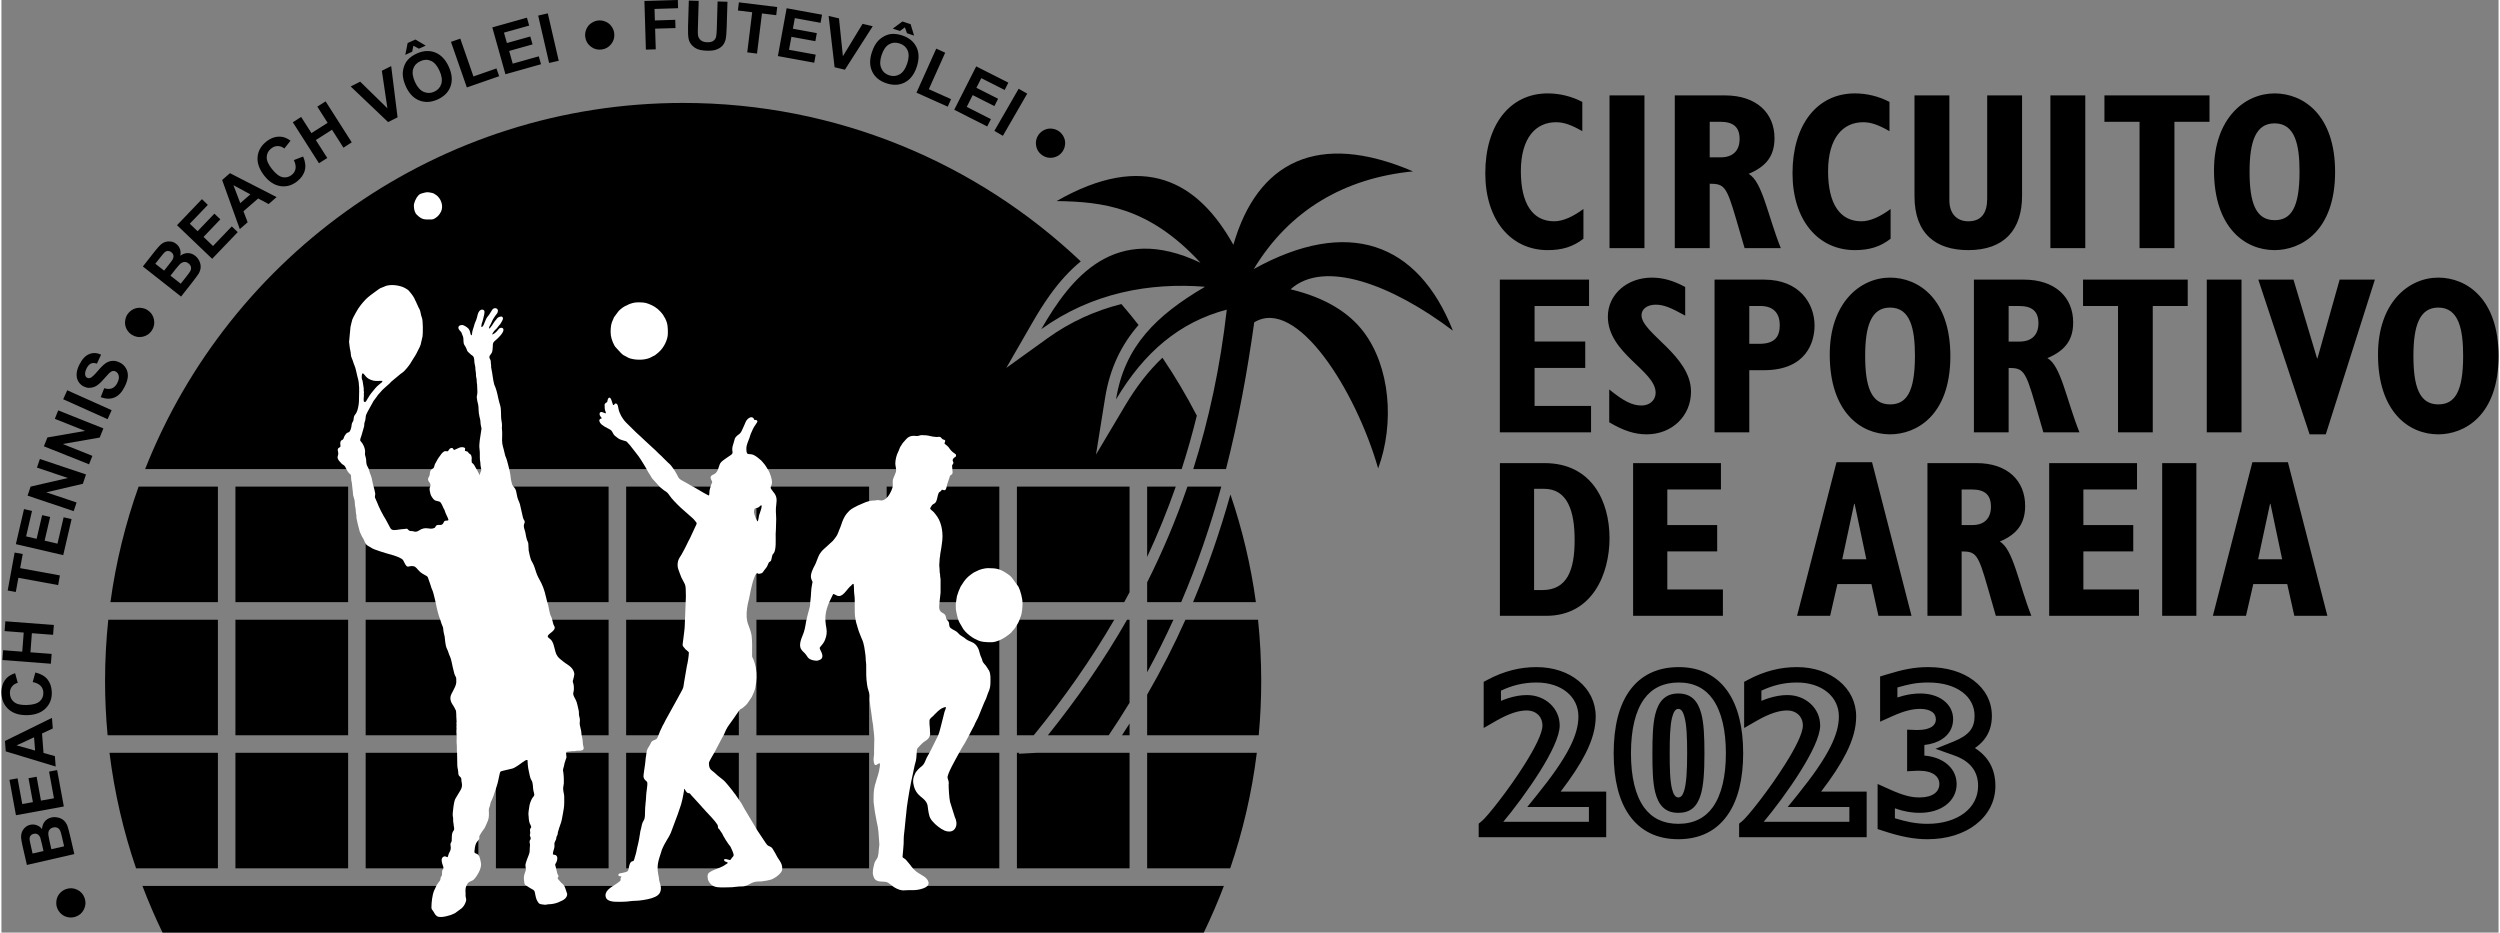 <?xml version="1.0" encoding="UTF-8"?>
<!DOCTYPE svg PUBLIC "-//W3C//DTD SVG 1.1//EN" "http://www.w3.org/Graphics/SVG/1.1/DTD/svg11.dtd">
<!-- Creator: CorelDRAW 2019 (64 Bit) -->
<svg xmlns="http://www.w3.org/2000/svg" xml:space="preserve" width="512px" height="191px" version="1.1" shape-rendering="geometricPrecision" text-rendering="geometricPrecision" image-rendering="optimizeQuality" fill-rule="evenodd" clip-rule="evenodd"
viewBox="0 0 511.17 190.91"
 xmlns:xlink="http://www.w3.org/1999/xlink">
 <rect x="0" y="0" width="511.17" height="190.91" fill="#808080" stroke="none"/>
 <g id="Camada_x0020_1">
  <g id="_2288457081328">
   <g>
    <g>
     <path fill="black" fill-rule="nonzero" d="M323.84 42.78c-2.03,1.51 -4.15,2.52 -5.99,2.52 -4.42,0 -6.82,-3.62 -6.82,-10.25 0,-6.87 3.09,-10.03 7.19,-10.03 1.57,0 3.09,0.51 5.39,1.83l0 -5.99c-2.21,-1.15 -4.65,-1.74 -7.09,-1.74 -7.74,0 -12.77,6.45 -12.77,16.34 0,9.61 5.26,15.74 12.77,15.74 2.99,0 5.2,-0.69 7.32,-2.33l0 -6.09zm5.34 8.01l7.15 0 0 -31.26 -7.15 0 0 31.26zm13.36 0l7.15 0 0 -13.18c2.99,0 3.45,0.55 5.43,7.32l1.71 5.86 7.41 0c-2.67,-6.64 -3.77,-13.64 -6.59,-15.2 3.74,-1.55 5.3,-3.79 5.3,-7.32 0,-5.12 -3.68,-8.74 -10.13,-8.74l-10.28 0 0 31.26zm7.15 -18.58l0 -7.28 2.16 0c2.63,0 3.96,1.05 3.96,3.52 0,2.48 -1.47,3.76 -3.87,3.76l-2.25 0zm37.03 10.57c-2.02,1.51 -4.14,2.52 -5.98,2.52 -4.43,0 -6.82,-3.62 -6.82,-10.25 0,-6.87 3.08,-10.03 7.18,-10.03 1.57,0 3.09,0.51 5.39,1.83l0 -5.99c-2.21,-1.15 -4.65,-1.74 -7.09,-1.74 -7.74,0 -12.76,6.45 -12.76,16.34 0,9.61 5.25,15.74 12.76,15.74 2.99,0 5.21,-0.69 7.32,-2.33l0 -6.09zm4.89 -23.25l0 20.64c0,7.78 4.47,11.03 11.01,11.03 7.46,0 11.01,-4.26 11.01,-11.12l0 -20.55 -7.14 0 0 21.14c0,2.84 -1.11,4.63 -3.87,4.63 -2.54,0 -3.87,-1.79 -3.87,-4.26l0 -21.51 -7.14 0zm27.82 31.26l7.14 0 0 -31.26 -7.14 0 0 31.26zm18.25 0l7.14 0 0 -25.86 7.18 0 0 -5.4 -21.51 0 0 5.4 7.19 0 0 25.86zm15.24 -15.93c0,11.72 6.32,16.34 12.4,16.34 5.34,0 12.39,-3.8 12.39,-16.02 0,-11.71 -6.54,-16.06 -12.39,-16.06 -6.13,0 -12.4,5.12 -12.4,15.74zm7.28 0.28c0,-6.14 1.25,-9.89 5.12,-9.89 4.24,0 5.11,4.49 5.11,9.89 0,7.5 -1.8,9.93 -5.11,9.93 -3.92,0 -5.12,-3.71 -5.12,-9.93z"/>
     <path fill="black" fill-rule="nonzero" d="M306.73 88.5l18.67 0 0 -5.4 -11.56 0 0 -7.78 10.37 0 0 -5.4 -10.37 0 0 -7.28 11.15 0 0 -5.4 -18.26 0 0 31.26zm22.39 -2.06c2.93,1.74 5.23,2.47 7.66,2.47 5.18,0 9.08,-3.75 9.08,-8.74 0,-7.41 -10.13,-11.94 -10.13,-15.65 0,-1.28 1.19,-2.15 2.89,-2.15 1.56,0 2.93,0.5 6.05,2.24l0 -5.86c-2.43,-1.32 -4.59,-1.92 -6.83,-1.92 -5.1,0 -9,3.48 -9,7.97 0,7.59 9.78,11.03 9.78,15.6 0,1.51 -1.2,2.61 -2.89,2.61 -1.89,0 -3.63,-0.87 -6.61,-3.29l0 6.72zm21.56 2.06l7.11 0 0 -12.72 2.99 0c8.71,0 10.37,-5.77 10.37,-9.15 0,-4.44 -3.03,-9.39 -10.33,-9.39l-10.14 0 0 31.26zm7.11 -18.12l0 -7.74 2.3 0c3.07,0 3.94,1.97 3.94,3.89 0,2.29 -0.91,3.85 -4.17,3.85l-2.07 0zm16.47 2.2c0,11.71 6.29,16.33 12.35,16.33 5.32,0 12.34,-3.79 12.34,-16.01 0,-11.72 -6.52,-16.07 -12.34,-16.07 -6.1,0 -12.35,5.13 -12.35,15.75zm7.25 0.27c0,-6.13 1.24,-9.89 5.1,-9.89 4.22,0 5.09,4.49 5.09,9.89 0,7.51 -1.79,9.93 -5.09,9.93 -3.9,0 -5.1,-3.7 -5.1,-9.93zm22.26 15.65l7.11 0 0 -13.18c2.98,0 3.44,0.55 5.41,7.32l1.7 5.86 7.39 0c-2.67,-6.63 -3.77,-13.64 -6.57,-15.19 3.72,-1.56 5.28,-3.8 5.28,-7.32 0,-5.13 -3.67,-8.75 -10.09,-8.75l-10.23 0 0 31.26zm7.11 -18.58l0 -7.28 2.15 0c2.62,0 3.95,1.06 3.95,3.53 0,2.47 -1.47,3.75 -3.85,3.75l-2.25 0zm22.39 18.58l7.11 0 0 -25.86 7.16 0 0 -5.4 -21.43 0 0 5.4 7.16 0 0 25.86zm18.17 0l7.11 0 0 -31.26 -7.11 0 0 31.26zm21.05 0.41l3.31 0 10.05 -31.67 -7.21 0 -4.54 16.11 -0.09 0 -4.82 -16.11 -7.2 0 10.5 31.67zm14 -16.33c0,11.71 6.28,16.33 12.34,16.33 5.32,0 12.34,-3.79 12.34,-16.01 0,-11.72 -6.51,-16.07 -12.34,-16.07 -6.1,0 -12.34,5.13 -12.34,15.75zm7.25 0.27c0,-6.13 1.24,-9.89 5.09,-9.89 4.22,0 5.09,4.49 5.09,9.89 0,7.51 -1.79,9.93 -5.09,9.93 -3.9,0 -5.09,-3.7 -5.09,-9.93z"/>
     <path fill="black" fill-rule="nonzero" d="M306.74 126.06l9.48 0c9.53,0 12.96,-8.7 12.96,-15.88 0,-7.6 -3.66,-15.38 -13.32,-15.38l-9.12 0 0 31.26zm7 -5.27l0 -20.73 2.03 0c4.83,0 6.27,4.58 6.27,10.48 0,6.27 -1.58,10.25 -6.63,10.25l-1.67 0zm20.27 5.27l18.38 0 0 -5.4 -11.38 0 0 -7.78 10.21 0 0 -5.4 -10.21 0 0 -7.28 10.98 0 0 -5.4 -17.98 0 0 31.26zm33.56 0l6.77 0 1.49 -6.5 6.96 0 1.44 6.5 6.77 0 -8.08 -31.45 -7.27 0 -8.08 31.45zm9.25 -11.58l2.44 -11.35 0.09 0 2.4 11.35 -4.93 0zm17.44 11.58l7 0 0 -13.18c2.93,0 3.38,0.54 5.32,7.32l1.68 5.86 7.27 0c-2.62,-6.64 -3.71,-13.64 -6.46,-15.2 3.66,-1.55 5.19,-3.8 5.19,-7.32 0,-5.13 -3.61,-8.74 -9.93,-8.74l-10.07 0 0 31.26zm7 -18.58l0 -7.28 2.12 0c2.57,0 3.88,1.05 3.88,3.52 0,2.47 -1.44,3.76 -3.79,3.76l-2.21 0zm17.92 18.58l18.38 0 0 -5.4 -11.38 0 0 -7.78 10.21 0 0 -5.4 -10.21 0 0 -7.28 10.98 0 0 -5.4 -17.98 0 0 31.26zm23.13 0l7 0 0 -31.26 -7 0 0 31.26zm10.38 0l6.78 0 1.49 -6.5 6.95 0 1.45 6.5 6.77 0 -8.08 -31.45 -7.27 0 -8.09 31.45zm9.26 -11.58l2.44 -11.35 0.09 0 2.39 11.35 -4.92 0z"/>
     <path fill="black" fill-rule="nonzero" d="M324.96 165.2l-12.62 0 2.01 -2.49c3.2,-3.96 5.34,-7.08 6.68,-9.71 1.27,-2.5 1.78,-4.51 1.78,-6.35 0,-2.02 -0.87,-3.75 -2.34,-4.96 -1.51,-1.25 -3.68,-1.98 -6.22,-1.98 -1.4,0 -2.75,0.16 -4.09,0.5 -1.07,0.28 -2.13,0.66 -3.2,1.17l0 2.09c0.47,-0.2 0.93,-0.37 1.39,-0.52 1.36,-0.44 2.67,-0.67 3.9,-0.67 1.93,0 3.61,0.69 4.82,1.83 1.2,1.12 1.91,2.67 1.91,4.41 0,2.19 -1.78,5.78 -4.08,9.44 -2.4,3.82 -5.41,7.81 -7.47,10.27l17.53 0 0 -3.03zm-5.79 -3.15l9.33 0 0 9.33 -26.1 0 0 -2.78 0.59 -0.47c1.1,-0.89 5.51,-6.4 8.83,-11.69 2.04,-3.25 3.63,-6.33 3.63,-7.92 0,-0.92 -0.35,-1.72 -0.93,-2.26 -0.55,-0.52 -1.34,-0.83 -2.27,-0.83 -0.83,0 -1.73,0.16 -2.7,0.47 -1.07,0.35 -2.21,0.88 -3.41,1.56l-2.72 1.56 0 -9.44 0.86 -0.46c1.66,-0.88 3.28,-1.51 4.92,-1.93 1.65,-0.43 3.32,-0.63 5.05,-0.63 3.44,0 6.45,1.05 8.61,2.83 2.19,1.8 3.49,4.33 3.49,7.26 0,2.27 -0.61,4.7 -2.1,7.64 -1.13,2.22 -2.78,4.75 -5.08,7.76zm14.4 -7.85c0,4.87 0.91,8.6 2.66,11.05 1.6,2.23 3.96,3.39 7.03,3.39 3.19,0 5.5,-1.24 7.04,-3.38 1.85,-2.58 2.7,-6.44 2.7,-11.06 0,-4.62 -0.85,-8.5 -2.69,-11.09 -1.52,-2.15 -3.81,-3.4 -6.95,-3.4 -3.12,0 -5.51,1.17 -7.11,3.39 -1.77,2.46 -2.68,6.21 -2.68,11.1zm-0.31 12.73c-2.12,-2.97 -3.23,-7.26 -3.23,-12.73 0,-5.5 1.1,-9.81 3.25,-12.8 2.28,-3.17 5.67,-4.84 10.08,-4.84 4.48,0 7.75,1.8 9.94,4.88 2.22,3.12 3.24,7.57 3.24,12.76 0,5.18 -1.03,9.62 -3.27,12.74 -2.2,3.07 -5.49,4.85 -10.01,4.85 -4.35,0 -7.72,-1.67 -10,-4.86zm4.7 -12.69c0,-3.17 0.07,-5.93 0.58,-8.01 0.67,-2.68 2.05,-4.27 4.72,-4.27 2.58,0 3.98,1.45 4.69,4.07 0.55,2.01 0.66,4.78 0.66,8.17 0,3.87 -0.19,6.65 -0.77,8.53 -0.78,2.52 -2.2,3.66 -4.58,3.66 -2.67,0 -4.05,-1.54 -4.72,-4.18 -0.51,-2.03 -0.58,-4.77 -0.58,-7.97zm4.02 -7.33c-0.43,1.73 -0.48,4.33 -0.48,7.33 0,3.03 0.05,5.58 0.48,7.28 0.28,1.09 0.67,1.72 1.28,1.72 0.53,0 0.9,-0.42 1.18,-1.33 0.48,-1.55 0.63,-4.08 0.63,-7.71 0,-3.2 -0.09,-5.77 -0.55,-7.44 -0.28,-1.07 -0.67,-1.65 -1.26,-1.65 -0.61,0 -1,0.67 -1.28,1.8zm36.3 18.29l-12.63 0 2.02 -2.49c3.19,-3.96 5.34,-7.08 6.67,-9.71 1.27,-2.5 1.79,-4.51 1.79,-6.35 0,-2.02 -0.87,-3.75 -2.35,-4.96 -1.51,-1.25 -3.68,-1.98 -6.22,-1.98 -1.4,0 -2.75,0.16 -4.08,0.5 -1.07,0.28 -2.13,0.66 -3.21,1.17l0 2.09c0.47,-0.2 0.94,-0.37 1.4,-0.52 1.36,-0.44 2.66,-0.67 3.9,-0.67 1.92,0 3.61,0.69 4.82,1.83 1.2,1.12 1.91,2.67 1.91,4.41 0,2.19 -1.79,5.78 -4.09,9.45 -2.39,3.81 -5.4,7.8 -7.47,10.26l17.54 0 0 -3.03zm-5.79 -3.15l9.33 0 0 9.33 -26.11 0 0 -2.78 0.59 -0.47c1.11,-0.89 5.51,-6.4 8.83,-11.69 2.05,-3.25 3.63,-6.33 3.63,-7.92 0,-0.92 -0.35,-1.72 -0.93,-2.26 -0.55,-0.52 -1.34,-0.83 -2.26,-0.83 -0.83,0 -1.74,0.16 -2.7,0.47 -1.07,0.35 -2.22,0.88 -3.41,1.56l-2.72 1.56 0 -9.44 0.86 -0.46c1.65,-0.88 3.28,-1.51 4.91,-1.93 1.66,-0.43 3.33,-0.63 5.05,-0.63 3.45,0 6.45,1.05 8.61,2.83 2.2,1.8 3.5,4.33 3.5,7.26 0,2.27 -0.61,4.7 -2.11,7.64 -1.12,2.22 -2.77,4.75 -5.07,7.76zm15.11 5.45c1.17,0.36 2.21,0.62 3.18,0.81 1.23,0.23 2.35,0.33 3.49,0.33 3.12,0 5.74,-0.83 7.57,-2.23 1.76,-1.35 2.79,-3.28 2.79,-5.53 0,-3 -1.63,-5.08 -4.87,-6.23l-3.85 -1.37 3.78 -1.52c1.52,-0.62 2.61,-1.32 3.28,-2.16 0.64,-0.8 0.94,-1.8 0.94,-3.05 0,-2 -0.92,-3.69 -2.49,-4.87 -1.66,-1.25 -4.07,-1.97 -6.94,-1.97 -1.23,0 -2.27,0.08 -3.37,0.28 -0.87,0.16 -1.83,0.4 -3,0.74l0 2.04c0.41,-0.13 0.81,-0.25 1.2,-0.35l0 0c1.21,-0.31 2.34,-0.46 3.48,-0.46 1.89,0 3.54,0.49 4.74,1.39 1.25,0.94 1.99,2.27 1.99,3.89 -0.02,0.05 -0.01,0.14 -0.01,0.19 -0.06,1.6 -0.84,2.92 -2.21,3.84 -0.96,0.65 -2.2,1.07 -3.67,1.23l0 2.17c1.76,0.15 3.21,0.67 4.3,1.46 1.41,1.01 2.2,2.43 2.29,4.04l0.02 0.3c0,1.79 -0.81,3.29 -2.22,4.35 -1.33,1 -3.17,1.57 -5.34,1.57 -1.17,0 -2.3,-0.14 -3.57,-0.46 -0.48,-0.13 -0.98,-0.28 -1.51,-0.47l0 2.04zm2.45 3.88c-1.45,-0.27 -3.01,-0.69 -4.83,-1.29l-1.16 -0.38 0 -9.23 2.56 1.15c1.38,0.62 2.49,1.03 3.47,1.28 0.9,0.24 1.72,0.33 2.59,0.33 1.31,0 2.37,-0.3 3.06,-0.82 0.61,-0.46 0.96,-1.13 0.96,-1.95l0 -0.15c-0.04,-0.7 -0.38,-1.31 -0.98,-1.74 -0.7,-0.51 -1.78,-0.81 -3.19,-0.81l-0.56 0.01 -1.87 0.1 0 -8.52 1.83 0.07 0.39 0c1.24,0 2.22,-0.24 2.85,-0.67 0.51,-0.34 0.79,-0.83 0.82,-1.43l0 -0.09 -0.01 0c0,-0.64 -0.26,-1.14 -0.72,-1.48 -0.56,-0.42 -1.42,-0.65 -2.47,-0.65 -0.81,0 -1.63,0.1 -2.51,0.33l0 0c-0.94,0.24 -1.97,0.61 -3.15,1.14l-2.56 1.15 0 -9.25 1.2 -0.37c1.83,-0.56 3.27,-0.95 4.63,-1.19 1.4,-0.26 2.64,-0.36 4.08,-0.36 3.73,0 6.93,1 9.22,2.72 2.37,1.78 3.75,4.3 3.75,7.27 0,1.91 -0.52,3.51 -1.6,4.87 -0.51,0.63 -1.13,1.2 -1.87,1.71 2.79,1.78 4.19,4.36 4.19,7.75 0,3.2 -1.49,5.95 -4.02,7.9 -2.46,1.9 -5.89,3.01 -9.88,3.01 -1.37,0 -2.73,-0.13 -4.22,-0.41z"/>
    </g>
   </g>
   <g>
    <path fill="black" d="M214.21 150.51c5.92,-7.38 11.39,-15.21 16.21,-23.65l0.51 0 0 16.99c-1.35,2.23 -2.77,4.45 -4.27,6.66l-12.45 0zm20.32 -31.3c3.11,-6.19 5.88,-12.7 8.25,-19.6l6.93 0c-2.2,7.97 -4.88,15.86 -8.21,23.65l-6.97 0 0 -4.05zm9.44 -23.19c3.18,-10.04 5.53,-20.86 6.86,-32.64 -9.66,2.56 -16.89,8.67 -22.67,18.38 1.75,-10.92 8.28,-17.23 18.22,-23.06 -11.29,-0.89 -23.11,1.19 -33.52,8.68 6.04,-10.5 14.99,-21.97 32.59,-13.59 -10.52,-11.43 -20.04,-12.5 -29.46,-12.63 17.99,-10.28 28.96,-4 36.19,8.95 4.89,-16.96 17.24,-23.39 36.77,-15.03 -14.1,1.38 -25.35,8.01 -32.59,19.99 19.2,-10.62 33.57,-5.56 40.76,12.62 -12.42,-9.39 -26.38,-14.68 -33.23,-8.47 7.34,1.76 12.03,4.9 14.9,8.65 5.46,7.14 6.45,18.73 3.03,28.02 -4.63,-16.09 -16.69,-35.21 -25.37,-29.91 -1.41,10.09 -3.24,20.12 -5.78,30.04l-6.7 0zm-4.06 30.84c-1.65,3.61 -3.43,7.19 -5.38,10.75l0 -10.75 5.38 0z"/>
    <path fill="black" d="M139.55 21.07c31.53,0 60.18,12.34 81.39,32.44 -2.21,1.8 -4.29,4.08 -6.26,6.81 -1.37,1.9 -2.6,3.91 -3.77,5.94l-5.21 9.05 8.48 -6.1c4.66,-3.35 9.74,-5.63 15.08,-6.97 1.2,1.4 2.38,2.83 3.51,4.28 -3.45,3.98 -5.85,8.75 -6.84,14.88l-1.87 11.65 6.03 -10.14c2.2,-3.68 4.68,-6.95 7.57,-9.68 2.57,3.8 4.92,7.76 7.04,11.86 -0.91,3.7 -1.94,7.35 -3.1,10.93l-7.07 0 -3.6 0 -23.06 0 -3.6 0 -23.06 0 -3.6 0 -23.06 0 -3.6 0 -23.07 0 -3.59 0 -23.07 0 -3.59 0 -23.07 0 -3.59 0 -23.07 0 -3.59 0 -14.89 0c17.31,-43.89 60.09,-74.95 110.13,-74.95zm100.84 78.54c-1.72,4.91 -3.67,9.7 -5.86,14.4l0 -14.4 5.86 0zm-9.46 21.62c-0.36,0.68 -0.72,1.36 -1.09,2.03l-21.97 0 0 -23.65 23.06 0 0 21.62zm-3.13 5.63c-4.69,8.06 -10.14,15.87 -16.36,23.5l-0.13 0.15 -3.44 0 0 -23.65 19.93 0zm-19.42 27.24l-0.17 0.2 3.77 -0.2 18.95 0 0 23.65 -23.06 0 0 -23.65 0.51 0zm21 -3.59c0.52,-0.8 1.04,-1.6 1.55,-2.4l0 2.4 -1.55 0zm5.15 -8.31c2.91,-5.03 5.52,-10.15 7.84,-15.34l14.86 0c0.43,4.12 0.65,8.31 0.65,12.55 0,3.74 -0.17,7.44 -0.51,11.1l-22.84 0 0 -8.31zm9.4 -18.94c3.02,-7.19 5.54,-14.53 7.65,-22.04 2.41,7.07 4.17,14.44 5.21,22.04l-12.86 0zm13.05 30.84c-1.01,8.17 -2.86,16.09 -5.45,23.65l-17 0 0 -23.65 22.45 0zm-6.74 27.25c-1.24,3.26 -2.61,6.44 -4.12,9.56l-213.14 0c-1.51,-3.12 -2.88,-6.3 -4.12,-9.56l15.45 0 3.59 0 23.07 0 3.59 0 23.07 0 3.59 0 23.07 0 3.59 0 23.07 0 3.6 0 23.06 0 3.6 0 23.06 0 3.6 0 23.06 0 3.6 0 15.71 0zm-222.68 -3.6c-2.59,-7.56 -4.43,-15.48 -5.44,-23.65l22.19 0 0 23.65 -16.75 0zm-5.83 -27.24c-0.34,-3.66 -0.52,-7.36 -0.52,-11.1 0,-4.24 0.23,-8.43 0.66,-12.55l22.44 0 0 23.65 -22.58 0zm0.58 -27.25c1.12,-8.18 3.07,-16.09 5.77,-23.65l16.23 0 0 23.65 -22 0zm181.96 -23.65l-23.06 0 0 23.65 23.06 0 0 -23.65zm0 27.25l-23.06 0 0 23.65 23.06 0 0 -23.65zm0 27.24l-23.06 0 0 23.65 23.06 0 0 -23.65zm-26.66 -54.49l-23.06 0 0 23.65 23.06 0 0 -23.65zm0 27.25l-23.06 0 0 23.65 23.06 0 0 -23.65zm0 27.24l-23.06 0 0 23.65 23.06 0 0 -23.65zm-26.66 -54.49l-23.07 0 0 23.65 23.07 0 0 -23.65zm0 27.25l-23.07 0 0 23.65 23.07 0 0 -23.65zm0 27.24l-23.07 0 0 23.65 23.07 0 0 -23.65zm-26.66 -54.49l-23.07 0 0 23.65 23.07 0 0 -23.65zm0 27.25l-23.07 0 0 23.65 23.07 0 0 -23.65zm0 27.24l-23.07 0 0 23.65 23.07 0 0 -23.65zm-26.66 -54.49l-23.07 0 0 23.65 23.07 0 0 -23.65zm0 27.25l-23.07 0 0 23.65 23.07 0 0 -23.65zm0 27.24l-23.07 0 0 23.65 23.07 0 0 -23.65zm-26.66 -54.49l-23.07 0 0 23.65 23.07 0 0 -23.65zm0 27.25l-23.07 0 0 23.65 23.07 0 0 -23.65zm0 27.24l-23.07 0 0 23.65 23.07 0 0 -23.65z"/>
    <path fill="black" fill-rule="nonzero" d="M11.38 185.8c-0.16,-0.47 -0.2,-0.97 -0.11,-1.51 0.08,-0.54 0.31,-1.01 0.67,-1.42 0.37,-0.41 0.79,-0.7 1.28,-0.87 0.78,-0.27 1.55,-0.23 2.29,0.13 0.74,0.36 1.25,0.93 1.52,1.71 0.27,0.78 0.23,1.54 -0.13,2.29 -0.36,0.74 -0.93,1.25 -1.71,1.52 -0.5,0.17 -1.01,0.21 -1.55,0.11 -0.54,-0.09 -1.01,-0.33 -1.41,-0.69 -0.4,-0.37 -0.68,-0.79 -0.85,-1.27zm-6.17 -8.74l-0.89 -3.89c-0.18,-0.77 -0.27,-1.35 -0.3,-1.74 -0.02,-0.39 0.04,-0.76 0.17,-1.1 0.14,-0.35 0.35,-0.66 0.64,-0.93 0.29,-0.28 0.65,-0.47 1.06,-0.56 0.46,-0.11 0.9,-0.08 1.33,0.08 0.44,0.15 0.8,0.42 1.08,0.8 0.04,-0.63 0.23,-1.15 0.58,-1.57 0.34,-0.41 0.79,-0.68 1.35,-0.81 0.45,-0.1 0.9,-0.09 1.36,0.02 0.47,0.1 0.87,0.31 1.2,0.61 0.33,0.3 0.58,0.7 0.76,1.21 0.11,0.31 0.31,1.1 0.61,2.35l0.76 3.3 -9.71 2.23zm1.16 -2.34l2.24 -0.51 -0.29 -1.29c-0.18,-0.76 -0.3,-1.23 -0.36,-1.41 -0.12,-0.32 -0.29,-0.56 -0.53,-0.71 -0.24,-0.15 -0.51,-0.19 -0.82,-0.11 -0.3,0.06 -0.52,0.2 -0.67,0.41 -0.15,0.21 -0.21,0.48 -0.17,0.81 0.02,0.2 0.14,0.77 0.35,1.68l0.25 1.13zm3.85 -0.88l2.61 -0.6 -0.42 -1.82c-0.16,-0.7 -0.28,-1.15 -0.37,-1.33 -0.12,-0.28 -0.3,-0.48 -0.55,-0.62 -0.25,-0.13 -0.54,-0.16 -0.89,-0.08 -0.29,0.06 -0.52,0.19 -0.69,0.38 -0.17,0.18 -0.28,0.42 -0.31,0.71 -0.03,0.29 0.06,0.88 0.26,1.77l0.36 1.59zm2.55 -8.75l-9.8 1.79 -1.33 -7.25 1.66 -0.3 0.96 5.26 2.18 -0.39 -0.9 -4.9 1.66 -0.3 0.89 4.89 2.66 -0.48 -1 -5.46 1.65 -0.31 1.37 7.45zm-2.43 -18.14l0.17 2.17 -2.2 1.02 0.3 3.99 2.33 0.65 0.16 2.13 -10.22 -3.1 -0.16 -2.13 9.62 -4.73zm-3.66 3.97l-3.57 1.66 3.78 1.06 -0.21 -2.72zm-0.28 -11.3l0.54 -1.96c1.11,0.26 1.94,0.74 2.49,1.42 0.55,0.68 0.84,1.55 0.88,2.62 0.04,1.32 -0.38,2.42 -1.26,3.3 -0.88,0.88 -2.1,1.34 -3.67,1.39 -1.66,0.05 -2.96,-0.34 -3.9,-1.17 -0.94,-0.83 -1.44,-1.94 -1.48,-3.34 -0.03,-1.22 0.3,-2.22 1,-3 0.41,-0.46 1.01,-0.82 1.8,-1.07l0.54 1.97c-0.52,0.14 -0.92,0.39 -1.2,0.78 -0.29,0.38 -0.43,0.84 -0.41,1.37 0.02,0.74 0.3,1.33 0.85,1.78 0.54,0.44 1.4,0.64 2.59,0.61 1.26,-0.04 2.15,-0.29 2.67,-0.76 0.52,-0.47 0.77,-1.07 0.74,-1.79 -0.01,-0.54 -0.2,-0.99 -0.55,-1.37 -0.35,-0.37 -0.89,-0.63 -1.63,-0.78zm3.72 -3.75l-9.92 -0.76 0.15 -2.01 3.91 0.3 0.3 -3.91 -3.91 -0.3 0.15 -2.01 9.93 0.76 -0.16 2.01 -4.34 -0.33 -0.29 3.91 4.34 0.33 -0.16 2.01zm1.49 -16.1l-8.14 -1.49 -0.53 2.9 -1.66 -0.3 1.42 -7.77 1.66 0.3 -0.53 2.89 8.14 1.49 -0.36 1.98zm1.04 -6.13l-9.7 -2.25 1.67 -7.18 1.64 0.38 -1.21 5.21 2.15 0.5 1.13 -4.85 1.64 0.38 -1.13 4.85 2.63 0.61 1.26 -5.4 1.63 0.38 -1.71 7.37zm2.14 -9.01l-9.44 -3.17 0.62 -1.85 7.63 -1.76 -6.33 -2.13 0.6 -1.76 9.44 3.16 -0.64 1.91 -7.49 1.75 6.2 2.08 -0.59 1.77zm3.14 -9.58l-9.24 -3.69 0.72 -1.81 7.72 -1.34 -6.2 -2.47 0.69 -1.73 9.25 3.69 -0.75 1.87 -7.58 1.32 6.08 2.43 -0.69 1.73zm3.8 -9.24l-9.09 -4.08 0.83 -1.84 9.09 4.08 -0.83 1.84zm-1.41 -4.51l0.72 -1.83c0.64,0.19 1.17,0.2 1.61,0.01 0.44,-0.18 0.79,-0.54 1.07,-1.08 0.29,-0.58 0.39,-1.07 0.29,-1.49 -0.1,-0.41 -0.31,-0.71 -0.63,-0.87 -0.21,-0.11 -0.42,-0.14 -0.63,-0.09 -0.21,0.05 -0.45,0.2 -0.71,0.45 -0.18,0.17 -0.55,0.58 -1.12,1.23 -0.72,0.84 -1.36,1.36 -1.9,1.57 -0.77,0.29 -1.5,0.26 -2.21,-0.1 -0.45,-0.23 -0.81,-0.57 -1.08,-1.02 -0.26,-0.46 -0.37,-0.98 -0.34,-1.57 0.04,-0.58 0.23,-1.22 0.58,-1.9 0.56,-1.11 1.23,-1.82 2.01,-2.13 0.78,-0.31 1.59,-0.27 2.42,0.12l-0.85 1.83c-0.49,-0.16 -0.9,-0.16 -1.23,-0.01 -0.33,0.15 -0.62,0.47 -0.88,0.97 -0.26,0.52 -0.36,0.98 -0.29,1.38 0.04,0.26 0.18,0.44 0.41,0.56 0.21,0.11 0.44,0.11 0.68,0.01 0.3,-0.13 0.78,-0.58 1.43,-1.34 0.64,-0.77 1.19,-1.3 1.61,-1.61 0.44,-0.3 0.9,-0.48 1.41,-0.52 0.5,-0.04 1.03,0.08 1.59,0.37 0.51,0.25 0.91,0.64 1.21,1.14 0.3,0.51 0.43,1.08 0.39,1.71 -0.05,0.62 -0.27,1.32 -0.66,2.09 -0.57,1.13 -1.26,1.86 -2.09,2.19 -0.82,0.34 -1.76,0.32 -2.81,-0.07zm5.46 -16.93c0.27,-0.41 0.64,-0.75 1.12,-1.02 0.48,-0.26 0.99,-0.37 1.54,-0.34 0.55,0.04 1.04,0.19 1.47,0.47 0.7,0.45 1.13,1.08 1.31,1.89 0.17,0.81 0.03,1.56 -0.41,2.25 -0.45,0.7 -1.08,1.13 -1.89,1.31 -0.81,0.17 -1.56,0.03 -2.25,-0.42 -0.44,-0.28 -0.79,-0.66 -1.05,-1.15 -0.25,-0.48 -0.36,-1 -0.31,-1.54 0.04,-0.54 0.2,-1.02 0.47,-1.45zm3.17 -9.82l2.46 -3.13c0.49,-0.62 0.88,-1.06 1.17,-1.33 0.29,-0.26 0.62,-0.45 0.97,-0.56 0.35,-0.11 0.72,-0.14 1.12,-0.09 0.4,0.05 0.77,0.21 1.1,0.48 0.37,0.29 0.63,0.65 0.78,1.09 0.15,0.43 0.17,0.88 0.05,1.34 0.52,-0.37 1.04,-0.55 1.58,-0.54 0.53,0.01 1.03,0.19 1.48,0.55 0.36,0.28 0.64,0.63 0.85,1.07 0.2,0.43 0.3,0.86 0.27,1.31 -0.02,0.45 -0.18,0.9 -0.46,1.35 -0.18,0.29 -0.66,0.94 -1.45,1.95l-2.1 2.67 -7.82 -6.16zm2.55 -0.56l1.8 1.41 0.81 -1.03c0.49,-0.61 0.78,-1 0.88,-1.17 0.18,-0.29 0.26,-0.58 0.22,-0.85 -0.03,-0.28 -0.17,-0.52 -0.42,-0.71 -0.25,-0.19 -0.49,-0.28 -0.75,-0.27 -0.26,0.02 -0.5,0.14 -0.74,0.38 -0.14,0.14 -0.51,0.59 -1.09,1.33l-0.71 0.91zm3.1 2.44l2.1 1.65 1.15 -1.46c0.45,-0.57 0.72,-0.95 0.81,-1.13 0.14,-0.26 0.19,-0.54 0.14,-0.82 -0.06,-0.28 -0.22,-0.52 -0.5,-0.74 -0.23,-0.19 -0.48,-0.29 -0.73,-0.3 -0.25,-0.02 -0.5,0.05 -0.75,0.21 -0.24,0.15 -0.65,0.59 -1.21,1.31l-1.01 1.28zm8.54 -3.45l-7.2 -6.88 5.1 -5.33 1.21 1.17 -3.7 3.86 1.6 1.53 3.44 -3.59 1.22 1.16 -3.44 3.6 1.94 1.86 3.84 -4.01 1.22 1.17 -5.23 5.46zm13.19 -12.63l-1.64 1.42 -2.14 -1.14 -3.01 2.62 0.86 2.25 -1.61 1.4 -3.61 -10.05 1.6 -1.4 9.55 4.9zm-5.38 -0.56l-3.46 -1.88 1.4 3.67 2.06 -1.79zm8.91 -7.02l1.9 -0.73c0.45,1.05 0.56,1.99 0.34,2.84 -0.22,0.85 -0.75,1.6 -1.59,2.26 -1.04,0.82 -2.17,1.14 -3.4,0.96 -1.23,-0.19 -2.32,-0.89 -3.3,-2.13 -1.02,-1.3 -1.48,-2.58 -1.38,-3.83 0.11,-1.25 0.71,-2.31 1.81,-3.17 0.95,-0.75 1.95,-1.08 3,-0.98 0.62,0.05 1.26,0.32 1.94,0.81l-1.27 1.6c-0.41,-0.33 -0.86,-0.5 -1.34,-0.5 -0.48,-0.01 -0.93,0.16 -1.35,0.49 -0.58,0.46 -0.88,1.03 -0.92,1.74 -0.03,0.7 0.32,1.51 1.05,2.44 0.78,0.99 1.51,1.56 2.2,1.7 0.68,0.14 1.31,-0.02 1.88,-0.47 0.42,-0.33 0.68,-0.75 0.77,-1.25 0.09,-0.51 -0.02,-1.1 -0.34,-1.78zm5.14 0.65l-5.35 -8.39 1.7 -1.09 2.11 3.31 3.31 -2.11 -2.11 -3.31 1.7 -1.08 5.35 8.39 -1.7 1.09 -2.34 -3.67 -3.31 2.11 2.34 3.67 -1.7 1.08zm14.15 -8.43l-7.66 -7.29 1.95 -0.98 5.57 5.45 -1.14 -7.68 1.91 -0.96 1.31 10.49 -1.94 0.97zm3.64 -7.29c-0.42,-0.93 -0.63,-1.77 -0.64,-2.52 0,-0.56 0.09,-1.1 0.28,-1.63 0.19,-0.53 0.46,-0.98 0.8,-1.35 0.46,-0.5 1.06,-0.91 1.8,-1.25 1.34,-0.6 2.6,-0.67 3.78,-0.2 1.17,0.47 2.1,1.44 2.77,2.92 0.66,1.47 0.78,2.8 0.36,3.99 -0.42,1.19 -1.3,2.08 -2.63,2.69 -1.35,0.61 -2.61,0.68 -3.78,0.21 -1.17,-0.46 -2.08,-1.41 -2.74,-2.86zm1.86 -0.92c0.47,1.03 1.06,1.7 1.77,2.02 0.72,0.31 1.44,0.31 2.17,-0.02 0.74,-0.34 1.22,-0.87 1.45,-1.61 0.23,-0.74 0.11,-1.64 -0.37,-2.69 -0.47,-1.04 -1.05,-1.71 -1.74,-2.02 -0.69,-0.31 -1.41,-0.29 -2.17,0.06 -0.75,0.34 -1.25,0.87 -1.48,1.6 -0.22,0.73 -0.1,1.62 0.37,2.66zm-1.98 -5.55l0.48 -2.42 1.6 -0.72 2.1 1.25 -1.39 0.63 -1.13 -0.61 -0.25 1.23 -1.41 0.64zm12.6 6.67l-3.25 -9.33 1.91 -0.66 2.69 7.74 4.71 -1.64 0.56 1.59 -6.62 2.3zm7.9 -2.7l-2.69 -9.59 7.09 -1.99 0.46 1.62 -5.16 1.44 0.6 2.13 4.79 -1.34 0.46 1.62 -4.79 1.34 0.73 2.6 5.34 -1.5 0.45 1.62 -7.28 2.05zm8.94 -2.31l-2.24 -9.7 1.97 -0.45 2.24 9.7 -1.97 0.45zm10 -8.69c0.49,-0.06 1,0.01 1.5,0.21 0.51,0.2 0.93,0.52 1.25,0.96 0.32,0.44 0.52,0.92 0.58,1.44 0.1,0.82 -0.1,1.55 -0.61,2.2 -0.51,0.66 -1.17,1.03 -1.99,1.13 -0.82,0.1 -1.56,-0.1 -2.21,-0.61 -0.65,-0.51 -1.03,-1.17 -1.13,-2 -0.06,-0.51 0.01,-1.02 0.22,-1.53 0.21,-0.51 0.53,-0.92 0.98,-1.23 0.44,-0.32 0.91,-0.5 1.41,-0.57zm9.81 5.96l-0.3 -9.96 6.84 -0.2 0.05 1.68 -4.82 0.15 0.07 2.36 4.17 -0.13 0.05 1.69 -4.17 0.12 0.13 4.23 -2.02 0.06zm8.79 -10.04l2.02 0.06 -0.16 5.4c-0.03,0.85 -0.02,1.41 0.02,1.66 0.07,0.41 0.27,0.75 0.58,1 0.31,0.26 0.75,0.4 1.3,0.41 0.57,0.02 1,-0.08 1.29,-0.31 0.29,-0.22 0.47,-0.5 0.54,-0.84 0.07,-0.34 0.12,-0.9 0.14,-1.69l0.16 -5.51 2.02 0.06 -0.16 5.23c-0.03,1.2 -0.11,2.04 -0.23,2.53 -0.13,0.49 -0.34,0.9 -0.64,1.24 -0.3,0.33 -0.7,0.58 -1.19,0.77 -0.49,0.19 -1.13,0.27 -1.92,0.25 -0.94,-0.03 -1.66,-0.16 -2.14,-0.39 -0.48,-0.24 -0.86,-0.54 -1.14,-0.9 -0.27,-0.36 -0.45,-0.73 -0.53,-1.12 -0.11,-0.57 -0.15,-1.42 -0.12,-2.53l0.16 -5.32zm11.96 10.6l1.01 -8.21 -2.92 -0.36 0.2 -1.67 7.84 0.96 -0.2 1.67 -2.92 -0.36 -1.01 8.22 -2 -0.25zm6.27 0.76l1.79 -9.79 7.25 1.32 -0.3 1.66 -5.27 -0.96 -0.4 2.17 4.9 0.9 -0.3 1.65 -4.9 -0.89 -0.49 2.65 5.46 1 -0.3 1.65 -7.44 -1.36zm11.61 2.29l-1.22 -10.5 2.12 0.49 0.8 7.75 4.03 -6.63 2.08 0.49 -5.7 8.9 -2.11 -0.5zm7.63 -3.06c0.31,-0.97 0.72,-1.73 1.23,-2.29 0.37,-0.41 0.81,-0.75 1.31,-1.01 0.49,-0.26 0.99,-0.41 1.5,-0.46 0.67,-0.05 1.39,0.05 2.16,0.3 1.4,0.46 2.37,1.26 2.93,2.4 0.55,1.14 0.57,2.48 0.06,4.03 -0.5,1.53 -1.31,2.59 -2.42,3.18 -1.12,0.59 -2.37,0.66 -3.76,0.2 -1.41,-0.46 -2.39,-1.26 -2.93,-2.39 -0.55,-1.13 -0.58,-2.45 -0.08,-3.96zm1.99 0.58c-0.36,1.07 -0.37,1.97 -0.06,2.68 0.31,0.72 0.85,1.2 1.61,1.45 0.77,0.25 1.48,0.18 2.15,-0.2 0.67,-0.39 1.19,-1.14 1.55,-2.24 0.36,-1.08 0.38,-1.97 0.08,-2.66 -0.3,-0.69 -0.84,-1.16 -1.63,-1.42 -0.79,-0.26 -1.52,-0.2 -2.18,0.18 -0.66,0.38 -1.17,1.12 -1.52,2.21zm2.29 -5.43l1.98 -1.46 1.67 0.55 0.71 2.34 -1.45 -0.48 -0.43 -1.21 -1.01 0.74 -1.47 -0.48zm4.85 13.11l4.05 -9.01 1.83 0.83 -3.35 7.47 4.55 2.04 -0.68 1.54 -6.4 -2.87zm7.73 3.5l4.5 -8.88 6.58 3.33 -0.76 1.5 -4.78 -2.42 -1 1.97 4.44 2.25 -0.76 1.5 -4.44 -2.25 -1.22 2.41 4.95 2.51 -0.76 1.5 -6.75 -3.42zm8.22 4.32l4.97 -8.62 1.75 1 -4.98 8.63 -1.74 -1.01zm13.23 0.09c0.4,0.29 0.73,0.68 0.97,1.17 0.24,0.49 0.33,1 0.27,1.55 -0.06,0.55 -0.24,1.03 -0.54,1.45 -0.48,0.68 -1.13,1.08 -1.95,1.22 -0.81,0.13 -1.55,-0.04 -2.22,-0.51 -0.68,-0.49 -1.09,-1.13 -1.22,-1.95 -0.14,-0.81 0.03,-1.56 0.51,-2.23 0.31,-0.43 0.7,-0.75 1.2,-0.99 0.49,-0.23 1.01,-0.31 1.55,-0.25 0.54,0.07 1.02,0.25 1.43,0.54z"/>
   </g>
   <g id="pessoas">
    <path fill="white" d="M73.75 77.25c0,-0.36 0,-1.3 0.59,-0.5 0.33,0.45 0.65,0.74 1.17,0.96 0.9,0.39 1.28,0.25 2.44,0.25 0.04,0.16 0.05,0.17 -0.08,0.3 -0.2,0.21 -0.91,0.67 -1.32,1.19 -0.93,1.2 -0.8,0.83 -1.67,2.29 -0.08,0.14 -0.29,0.57 -0.47,0.57 -0.45,0 -0.18,-1.09 -0.21,-1.45 0,-0.09 -0.03,-0.13 -0.02,-0.29 0.03,-0.52 0.07,0 -0.02,-0.66 -0.02,-0.2 0.02,-0.14 0.01,-0.38l-0.24 -1.56c-0.08,-0.24 -0.18,-0.38 -0.18,-0.72zm-0.52 2.23c0,0.22 -0.04,0.22 0,0.47l-0.05 2.31c-0.03,0.59 -0.24,1.75 -0.52,2.23 -0.32,0.56 -0.51,0.5 -0.57,1.27 -0.07,0.84 -0.31,0.32 -0.43,1.42 -0.03,0.33 -0.23,1.15 -0.55,1.29 -0.24,0.1 -0.42,0.13 -0.58,0.36 -0.12,0.18 -0.27,0.33 -0.36,0.54 -0.11,0.24 -0.11,0.49 -0.32,0.63 -0.28,0.19 -0.34,0.09 -0.46,0.49 -0.07,0.27 0.01,0.52 0.01,0.85 0,0.2 -0.2,0.24 -0.34,0.33 -0.51,0.36 0.06,0.85 -0.16,1.49 -0.18,0.55 -0.11,0.72 0.23,1.19l0.56 0.62c0.25,0.19 0.48,0.25 0.65,0.53 0.28,0.46 0.47,1.07 0.89,1.43 0.12,0.1 0.21,0.12 0.28,0.29 0.07,0.16 0.07,0.33 0.06,0.55 0,0.49 0.07,0.64 0.15,1.03l0.23 2.09c-0.01,0.75 0.38,1.23 0.38,1.98 0,0.42 0.05,0.73 0.13,1.05 0.08,0.34 0.04,0.73 0.1,1.08 0.04,0.18 0.08,0.3 0.1,0.47 0.01,0.21 -0.02,0.4 0.02,0.6 0.15,0.84 0.36,1.58 0.56,2.36 0.05,0.19 0.07,0.3 0.12,0.45 0.06,0.16 0.11,0.24 0.18,0.39 0.13,0.26 0.23,0.56 0.4,0.79 0.48,0.66 0.36,1.32 1.22,1.75 0.28,0.13 0.48,0.29 0.74,0.44 0.54,0.29 1.16,0.42 1.72,0.65 0.42,0.17 2.14,0.63 2.69,0.8 0.49,0.16 1.68,0.55 1.93,1 0.18,0.33 0.41,0.88 0.66,1.14 0.36,0.36 0.54,-0.06 1.4,0.06 0.61,0.09 0.75,0.59 1.39,1.16 0.3,0.27 0.88,0.61 1.24,0.79 0.31,0.16 0.33,0.25 0.45,0.6 0.19,0.6 0.34,0.88 0.52,1.51 0.09,0.32 0.13,0.47 0.26,0.73 0.35,0.69 0.83,3.23 1.03,4.08 0.07,0.26 0.13,0.53 0.21,0.78 0.07,0.23 0.14,0.58 0.24,0.8 0.26,0.56 0.32,1.08 0.52,1.51 0.43,0.9 0.19,0.85 0.38,1.65 0.07,0.29 0.12,0.53 0.19,0.81 0.07,0.33 0.08,1.8 0.5,2.57 0.24,0.45 0.3,0.91 0.57,1.46 0.32,0.64 0.5,2.04 0.73,2.82 0.11,0.41 0.17,0.86 0.37,1.19 0.3,0.5 0.18,0.67 0.2,1.04 0,0.07 0.03,0.15 0.01,0.28 -0.06,0.72 -0.43,1.23 -0.71,1.84 -0.08,0.17 -0.15,0.28 -0.23,0.43 -0.58,1.09 -0.13,1.85 0.46,2.73 0.13,0.19 0.18,0.34 0.29,0.56 0.15,0.29 0.16,0.22 0.16,0.64 0,0.32 0.06,0.38 0.03,0.74l0.06 1.11c0.01,0.22 -0.04,0.14 -0.04,0.37 0,0.22 0.04,0.15 0.04,0.34 0,0.18 -0.04,0.11 -0.04,0.33 0,0.18 0.04,0.16 0.03,0.32 -0.02,0.32 -0.06,0.83 -0.01,1.16 0.07,0.44 0.02,1.17 0.02,1.64 0,0.32 0.04,0.5 0.05,0.75l0.01 1.1c-0.02,0.19 0.02,0.16 0.04,0.37l0.04 2.41c0,0.67 0.15,0.9 0.19,1.47 0.05,0.69 0.02,0.7 0.48,1.12 0.24,0.21 0.13,0.59 0.21,0.93 0.22,0.98 0.01,1.38 -0.54,2.25l-0.71 1.18c-0.18,0.3 -0.35,1.12 -0.39,1.5 -0.05,0.62 -0.18,1.21 -0.18,1.85 0,0.29 0.06,0.4 0.09,0.62 0.02,0.23 -0.02,0.47 0.01,0.69l0.09 0.63c0,0.29 0.06,0.37 0.09,0.62 0.15,0.99 -0.47,0.32 -0.47,2.26l-0.01 0.47c-0.03,0.25 -0.09,0.27 -0.18,0.43 -0.28,0.52 0.32,0.95 -0.32,2 -0.19,0.32 -0.19,0.64 -0.34,0.93 -0.31,-0.02 -0.44,-0.28 -0.79,-0.13 -0.74,0.33 -0.34,1.38 -0.15,1.92 0.26,0.76 -0.13,0.59 -0.19,1.15 -0.03,0.24 0.02,0.48 -0.03,0.72 -0.07,0.32 -0.2,0.27 -0.27,0.54 -0.07,0.25 0,0.4 -0.17,0.63 -0.39,0.53 -0.63,0.79 -0.9,1.46 -0.09,0.22 -0.17,0.34 -0.26,0.55 -0.39,0.91 -0.55,2.47 -0.55,3.47 0,0.28 0.13,0.46 0.27,0.62 0.23,0.27 0.33,0.59 0.56,0.86l0.07 0.08c0.3,0.36 0.64,0.37 1.13,0.37 0.53,0 1.52,-0.26 1.95,-0.41l0.83 -0.36 1.39 -1.02c0.43,-0.39 0.72,-0.91 0.88,-1.48 0.12,-0.4 -0.07,-0.62 -0.09,-1.03 0,-0.18 0.02,-0.38 0,-0.56 -0.04,-0.48 -0.06,-1.06 0.17,-1.54 0.41,-0.86 0.59,-0.73 1.3,-1.11 0.52,-0.28 1.24,-1.56 1.45,-2.1 0.13,-0.33 0.25,-0.77 0.25,-1.16 0,-0.33 -0.25,-1.4 -0.36,-1.63 -0.36,-0.77 -1.05,-0.43 -1,-1.01 0.04,-0.58 0.14,-1.25 0.35,-1.68 0.2,-0.42 0.55,-0.65 0.63,-0.89 0.19,-0.5 -0.38,-0.07 0.58,-1.5 0.22,-0.32 0.5,-0.61 0.66,-0.99 0.45,-1.1 0.75,-1.36 0.75,-2.65 0,-0.65 -0.11,-0.93 0.14,-1.47 0.12,-0.26 0.12,-0.6 0.24,-0.94 0.07,-0.17 0.14,-0.23 0.21,-0.41l0.34 -0.84c0.2,-0.61 0.38,-1.19 0.59,-1.77 0.4,-1.13 0.45,-1.87 0.7,-2.85 0.12,-0.46 0.2,-0.4 0.65,-0.53l1.91 -0.45c0.47,-0.14 0.75,-0.38 1.14,-0.61 0.42,-0.24 1.45,-1.15 1.83,-1.15l0.14 0c0,0.46 0.12,1.67 0.23,2.09 0.16,0.62 0.24,1.51 0.57,2.03 0.41,0.66 0.26,1.5 0.42,2.18 0.05,0.19 0.19,0.68 0.18,0.83 -0.03,0.23 -0.26,0.48 -0.39,0.64 -0.15,0.22 -0.24,0.45 -0.34,0.69 -0.23,0.53 -0.33,1.15 -0.39,1.7 -0.03,0.32 -0.1,0.57 -0.09,0.95 0.01,0.23 0.04,0.24 0.05,0.47 0.04,1.61 0.52,1.68 0.52,2.18 0,0.12 -0.2,0.21 -0.23,0.47 -0.04,0.25 0.04,0.43 0.04,0.71 0,0.22 -0.1,0.33 -0.08,0.5 0.04,0.26 0.17,0.28 0.17,0.68 0,0.16 -0.23,0.3 -0.23,0.57 0,0.29 0.06,0.4 0.09,0.62 0.02,0.25 -0.05,0.41 -0.05,0.7 0.01,0.56 -0.01,0.87 -0.16,1.3 -0.19,0.52 -0.73,1.78 -0.73,2.25 0,0.28 0.09,0.59 0.09,0.8 0,0.54 -0.58,1.14 -0.36,2.4 0.12,0.7 -0.05,0.68 0.68,1.11 0.36,0.22 0.68,0.46 1.06,0.64 0.5,0.24 0.46,0.68 0.58,1.22 0.06,0.26 0.16,0.73 0.26,0.91 0.08,0.14 0.13,0.21 0.21,0.37 0.24,0.49 0.57,0.53 1.16,0.59 0.17,0.02 0.27,0.06 0.51,0.03 0.17,-0.03 0.31,-0.08 0.53,-0.09 0.72,-0.01 1.34,-0.14 1.98,-0.38 0.14,-0.05 0.26,-0.12 0.39,-0.18 0.69,-0.28 1.46,-0.7 1.46,-1.56l-0.36 -1.06c-0.14,-0.57 -0.47,-0.92 -0.88,-1.25l-0.66 -0.76c-0.17,-0.28 0.11,-0.28 0.11,-0.57 0,-0.25 -0.16,-0.27 -0.22,-0.5l-0.45 -1.82c0,-0.17 0.17,-0.37 0.24,-0.52 0.19,-0.39 0.36,-1.12 -0.08,-1.43 -0.12,-0.08 -0.12,-0.06 -0.29,-0.09 -0.15,-0.02 -0.2,-0.05 -0.34,-0.09 0,-0.67 0.23,-0.93 0.32,-1.53 0.06,-0.4 -0.13,-0.7 0.12,-1.1 0.08,-0.15 0.13,-0.24 0.2,-0.42 0.08,-0.23 0.04,-0.3 0.09,-0.52 0.04,-0.13 0.14,-0.28 0.2,-0.41 0.09,-0.24 0.02,-0.44 0.23,-1 0.06,-0.16 0.1,-0.3 0.14,-0.47 0.06,-0.22 0.1,-0.3 0.16,-0.46 0.36,-0.95 0.43,-1.51 0.6,-2.47l0.18 -1.06c0.12,-0.78 0.08,-1.61 0.08,-2.42 0,-0.65 -0.34,-1.17 -0.17,-2.1 0.09,-0.47 0.12,-0.68 0.09,-1.13 -0.02,-0.21 0.03,-0.28 -0.01,-0.65 -0.04,-0.35 -0.02,-0.74 -0.1,-1.08 -0.14,-0.59 0,-0.7 0.13,-1.24 0.05,-0.24 0.09,-0.46 0.14,-0.66l0.39 -1.17c0,-0.16 -0.09,-0.49 -0.09,-0.81 0,-0.46 0.35,-0.28 1.17,-0.43 0.29,-0.05 0.25,-0.01 0.48,0 0.15,0 0.34,-0.07 0.48,-0.08 0.43,-0.05 1.17,0.08 1.43,-0.32 0.13,-0.2 -0.03,-0.62 -0.09,-0.9 -0.07,-0.37 -0.04,-0.68 -0.09,-1.04 -0.05,-0.36 -0.12,-0.6 -0.2,-0.93 -0.08,-0.37 -0.03,-0.72 -0.13,-1.05 -0.09,-0.31 -0.15,-0.64 -0.21,-0.93 -0.1,-0.49 -0.02,-0.58 -0.01,-1.03 0.02,-0.41 -0.09,-0.64 -0.16,-0.97 -0.08,-0.37 0.01,-0.7 -0.09,-1.09 -0.17,-0.66 -0.32,-1.69 -0.64,-2.24 -0.81,-1.38 -0.34,-1.3 -0.34,-2.13 0,-0.41 0,-0.76 -0.12,-1.15 -0.13,-0.43 -0.15,-0.4 -0.01,-0.83 0.08,-0.25 0.24,-0.95 0.22,-1.17 -0.05,-0.49 -0.35,-0.98 -0.68,-1.31 -0.46,-0.46 -1.05,-0.74 -1.55,-1.15 -0.51,-0.41 -1.09,-0.8 -1.39,-1.4 -0.43,-0.87 -0.43,-1.93 -0.94,-2.79 -0.19,-0.32 -0.2,-0.27 -0.45,-0.49 -0.12,-0.1 -0.13,-0.12 -0.26,-0.22 -0.76,-0.61 1.26,-1.15 1.26,-2.06 0,-0.25 -0.15,-0.41 -0.23,-0.57 -0.08,-0.18 -0.14,-0.49 -0.19,-0.67 -0.06,-0.24 -0.1,-0.43 -0.17,-0.68 -0.07,-0.24 -0.17,-0.38 -0.26,-0.58 -0.16,-0.37 -0.39,-1.57 -0.48,-2.08 -0.05,-0.28 -0.13,-0.39 -0.2,-0.65l-0.51 -2.04c-0.14,-0.54 -0.45,-1.36 -0.7,-1.85 -0.35,-0.67 -0.88,-1.57 -1.08,-2.28 -0.1,-0.37 -0.49,-1.55 -0.7,-1.85 -0.12,-0.19 -0.21,-0.35 -0.3,-0.55 -0.15,-0.32 -0.48,-1.67 -0.52,-2.04 -0.02,-0.28 0,-0.57 -0.04,-0.81 -0.04,-0.33 0.02,-0.46 -0.07,-0.77 -0.08,-0.26 -0.17,-0.35 -0.25,-0.61 -0.14,-0.48 -0.22,-0.88 -0.3,-1.4 -0.08,-0.46 -0.33,-0.92 -0.33,-1.41 0,-0.37 0.19,-0.53 0.19,-0.85 0,-0.17 -0.17,-0.37 -0.24,-0.52 -0.09,-0.17 -0.14,-0.39 -0.18,-0.58l-0.56 -2.47c-0.23,-0.85 -0.44,-0.7 -0.71,-2.31 -0.09,-0.52 -0.16,-0.74 -0.43,-1.09 -0.12,-0.16 -0.21,-0.27 -0.33,-0.42 -0.12,-0.15 -0.15,-0.33 -0.21,-0.55 -0.29,-1.02 -0.16,-1.34 -0.46,-2.61 -0.08,-0.3 -0.52,-2.13 -0.64,-2.38 -0.19,-0.38 -0.29,-0.75 -0.38,-1.19 -0.18,-0.93 -0.5,-1.53 -0.5,-2.52 0,-0.59 0.07,-1.69 -0.02,-2.25 -0.08,-0.54 0.12,-0.73 -0.09,-1.75 -0.21,-1.05 0.03,-2.23 -0.31,-3.29l-0.2 -0.69c-0.13,-0.46 -0.21,-0.97 -0.33,-1.47 -0.05,-0.2 -0.11,-0.48 -0.17,-0.67l-0.22 -0.69c-0.32,-0.82 -0.2,-0.33 -0.43,-1.37 -0.15,-0.7 -0.18,-1.41 -0.38,-2.31l-0.1 -0.55c0,-0.25 0.07,-0.1 -0.03,-0.64 -0.03,-0.17 -0.02,-0.31 -0.03,-0.53 -0.03,-0.33 -0.29,-0.59 -0.29,-0.81 0,-0.57 0.5,-0.5 0.64,-1.44 0.16,-1.09 -0.15,-1.43 0.59,-2.01 0.49,-0.39 1.66,-1.51 1.66,-2.17 0,-0.53 -0.7,-0.54 -1,-0.14 -0.29,0.38 -0.67,0.84 -1.14,1.03 -0.12,0.05 0.06,0.03 -0.18,0.05 0.02,-0.17 0.4,-0.71 0.51,-0.81 0.25,-0.26 0.47,-0.4 0.66,-0.72 0.16,-0.26 0.38,-0.4 0.6,-0.76 0.13,-0.22 0.45,-0.72 0.45,-0.97 0,-0.72 -1,-0.33 -1.25,0.02 -0.06,0.08 -0.1,0.16 -0.16,0.23 -0.06,0.08 -0.11,0.11 -0.18,0.19 -0.33,0.38 -0.89,1.53 -1.29,1.64 0,-0.5 0.29,-0.64 0.59,-1.4 0.18,-0.47 0.48,-0.9 0.76,-1.31 0.22,-0.32 0.49,-0.47 0.49,-0.98 0,-0.52 -0.76,-0.73 -1.15,-0.2 -0.08,0.11 -0.09,0.15 -0.16,0.26l-0.48 0.76c-0.6,0.81 -0.41,0.38 -0.92,1.58 -0.11,0.29 -0.21,0.61 -0.43,0.85 -0.11,0.12 -0.12,0.09 -0.26,0.06 0,-0.62 0.22,-0.9 0.35,-1.49 0.1,-0.44 0.31,-1.16 0.31,-1.58 0,-0.58 -1.01,-0.79 -1.37,0.47 -0.15,0.51 -0.22,0.99 -0.44,1.45 -0.34,0.73 -0.26,0.84 -0.48,1.41 -0.37,0.93 -0.16,1.31 -0.4,1.49 -0.12,-0.08 -0.13,-0.12 -0.17,-0.3 -0.1,-0.41 -0.18,-0.79 -0.43,-1.08 -0.23,-0.26 -0.93,-0.74 -1.29,-0.74 -0.37,0 -0.71,0.13 -0.77,0.45 -0.03,0.13 0.02,0.31 0.1,0.44 0.44,0.7 0.36,0.12 0.71,1.14 0.06,0.19 0.12,0.22 0.17,0.45 0.12,0.55 -0.03,1.12 0.24,1.6 0.16,0.27 0.34,0.5 0.43,0.79 0.12,0.36 0.2,0.56 0.47,0.77 0.28,0.22 0.33,0.36 0.66,0.56 0.47,0.27 0.47,0.83 0.49,1.36 0.02,0.37 0.16,0.68 0.19,1.04 0.03,0.45 0.01,0.64 0.11,1.12 0.03,0.16 0.03,0.36 0.03,0.58 0.01,0.39 0.15,0.65 0.15,1.09 -0.01,0.48 0.09,0.63 0.09,1.13l0.05 1.18c0,0.97 -0.29,0.54 -0.01,1.9 0.06,0.26 0.13,0.5 0.18,0.77 0.11,0.59 0,1.37 0.27,2.47 0.06,0.24 0.15,0.53 0.17,0.77 0.03,0.41 0.02,0.53 0.08,0.86 0.24,1.15 0.16,0.46 0.07,1.27 -0.14,1.19 -0.5,2.54 -0.32,3.72 0.1,0.68 0.02,1.42 0.08,2.18 0.01,0.17 0.07,0.33 0.08,0.48 0.03,0.21 0,0.38 0.04,0.59 0.03,0.21 0.04,0.29 0.08,0.48 0.24,0.97 -0.2,0.6 -0.2,1.58 -0.27,-0.39 -0.52,-1.02 -0.82,-1.46 -0.17,-0.25 -0.23,-0.49 -0.41,-0.72 -0.37,-0.5 -0.48,-0.14 -0.48,-0.99 0,-0.19 0.05,-0.24 0.03,-0.41 -0.01,-0.09 -0.05,-0.3 -0.08,-0.39 -0.1,-0.33 -0.19,-0.31 -0.45,-0.5 -0.27,-0.19 -0.11,-0.34 -0.5,-0.44 -0.58,-0.14 -0.32,-0.12 -0.32,-0.58 0,-0.19 -0.67,-0.49 -1.5,-0.03 -0.06,0.04 -0.7,0.32 -0.72,0.32 -0.27,0 -0.17,-0.56 -0.73,-0.36 -0.23,0.07 -0.33,0.28 -0.45,0.45 -0.06,0.08 -0.09,0.11 -0.14,0.19 -0.35,-0.01 -0.67,-0.12 -0.94,0.15 -0.15,0.16 -0.24,0.18 -0.36,0.35 -0.41,0.6 -0.76,0.97 -1.08,1.66 -0.09,0.19 -0.17,0.27 -0.26,0.45 -0.15,0.33 -0.1,0.74 -0.44,0.93 -0.19,0.11 -0.25,0.13 -0.39,0.32 -0.29,0.38 -0.15,0.62 -0.28,1.09 -0.09,0.33 -0.42,0.52 -0.27,1 0.12,0.37 0.47,0.54 0.47,1 0,0.38 -0.29,0.41 -0.17,1.06 0.07,0.37 0.17,0.85 0.31,1.11 0.72,1.24 0.97,0.92 1.67,1.17 0.32,0.11 0.44,0.52 0.61,0.81 0.11,0.17 0.11,0.31 0.21,0.5 0.1,0.17 0.18,0.27 0.25,0.46 0.16,0.46 0.17,0.55 0.4,1.02 0.16,0.34 0.32,0.62 0.41,1 -0.34,0.23 -0.66,-0.02 -0.9,0.29 -0.09,0.12 -0.13,0.31 -0.23,0.43 -0.38,0.5 -0.8,0.11 -1.3,0.35 -0.29,0.14 -0.17,0.4 -0.46,0.54 -1.08,0.49 -1.69,-0.47 -3.19,0.54 -0.26,0.17 -0.61,0.31 -0.98,0.19 -0.57,-0.2 -0.68,0.02 -1.03,-0.21 -0.43,-0.28 -0.07,-0.46 -1.05,-0.3 -0.26,0.04 -0.48,0.01 -1.11,0.12 -0.48,0.08 -1.32,0.25 -1.62,-0.24l-0.48 -0.89c-0.3,-0.62 -0.63,-1.16 -0.99,-1.75 -0.09,-0.15 -0.15,-0.29 -0.23,-0.44 -0.08,-0.17 -0.16,-0.26 -0.25,-0.46 -0.16,-0.38 -0.54,-1.06 -0.63,-1.39 -0.1,-0.3 -0.63,-1.36 -0.63,-1.5 0,-0.27 0.07,-0.4 0.08,-0.58 0.01,-0.13 -0.06,-0.41 -0.09,-0.55 -0.08,-0.35 -0.16,-0.76 -0.27,-1.09 -0.22,-0.66 -0.28,-1.53 -0.53,-2.17 -0.07,-0.18 -0.12,-0.25 -0.19,-0.47l-0.31 -1.02c-0.07,-0.19 -0.17,-0.29 -0.25,-0.46 -0.32,-0.68 -0.13,-1.21 -0.3,-1.72 -0.37,-1.1 0,-0.81 -0.2,-1.75 -0.09,-0.44 -0.37,-1.05 -0.65,-1.38 -0.42,-0.49 -0.38,-0.34 -0.01,-1.46l0.44 -1.54c0.07,-0.26 0.11,-0.28 0.11,-0.61 -0.01,-0.51 0.18,-0.63 0.24,-1.13 0.12,-1.08 0.08,-0.74 0.46,-1.56l1.21 -2.19c0.28,-0.41 0.61,-0.75 0.86,-1.18l0.98 -1.1c0.48,-0.4 0.82,-0.79 1.45,-1.3 0.12,-0.1 0.19,-0.22 0.31,-0.34l1.86 -1.55c0.38,-0.27 0.79,-0.55 1.09,-0.94 0.11,-0.15 0.22,-0.23 0.33,-0.38 0.18,-0.26 0.43,-0.51 0.59,-0.78l0.52 -0.85c0.26,-0.38 0.83,-1.3 0.99,-1.7 0.15,-0.35 0.32,-0.57 0.46,-0.91 0.08,-0.17 0.12,-0.31 0.19,-0.48l0.39 -1.69c0.09,-0.5 0.11,-3.29 -0.13,-3.83 -0.23,-0.52 -0.23,-1.1 -0.43,-1.61 -0.08,-0.19 -0.15,-0.26 -0.23,-0.43l-0.43 -0.94c-0.05,-0.17 -0.12,-0.29 -0.21,-0.45 -0.11,-0.18 -0.13,-0.29 -0.22,-0.49 -0.06,-0.13 -0.06,-0.11 -0.12,-0.21 -0.28,-0.49 -0.64,-0.93 -1.01,-1.36 -0.21,-0.25 -0.52,-0.4 -0.8,-0.57 -0.31,-0.19 -0.62,-0.29 -0.98,-0.39 -0.69,-0.19 -1.6,-0.3 -2.32,-0.19 -0.48,0.06 -0.69,0.14 -1.05,0.32 -0.35,0.18 -0.64,0.2 -0.95,0.43l-0.8 0.57c-0.64,0.48 -1.32,0.94 -1.89,1.51 -0.8,0.81 -1.51,1.72 -2.05,2.72 -0.98,1.82 -0.65,1.1 -1.13,2.98l-0.29 3.08c0.09,0.58 0.12,1.24 0.26,1.78 0.17,0.59 0,0.96 0.33,1.61 0.22,0.47 0.32,1.04 0.56,1.52 0.2,0.42 0.41,1.65 0.56,2.18 0.09,0.33 0.22,0.78 0.26,1.12l0.1 1.27z"/>
    <path fill="white" d="M186.8 89.21c-1.25,0 -1.55,0.69 -2.25,1.43 -0.11,0.11 -0.16,0.2 -0.23,0.34 -0.11,0.19 -0.14,0.21 -0.25,0.37 -0.22,0.33 -0.31,0.81 -0.52,1.18 -0.32,0.58 -0.57,1.62 -0.57,2.35 0,0.58 0.28,1.2 0.12,1.73 -0.16,0.52 -0.4,0.94 -0.58,1.46 -0.12,0.36 -0.05,0.87 -0.06,1.31 -0.02,0.67 -0.49,1.49 -0.76,1.94 -0.28,0.48 -0.94,1.13 -1.56,1.13 -0.27,0 -0.57,-0.08 -0.76,-0.09 -0.2,-0.01 -0.32,0.09 -0.61,0.09 -0.84,0 -1.66,0.22 -2.36,0.56 -0.33,0.17 -0.69,0.28 -1.03,0.44 -0.56,0.29 -1.4,0.68 -1.82,1.11l-0.52 0.57c-0.44,0.48 -0.92,1.57 -1.1,2.21 -0.11,0.39 -0.27,0.7 -0.41,1.06 -0.16,0.4 -0.41,1.16 -0.69,1.48 -0.22,0.25 -0.4,0.59 -0.64,0.83l-1.53 1.4c-0.09,0.07 -0.11,0.11 -0.2,0.17 -0.33,0.27 -0.63,0.62 -0.87,0.97 -0.27,0.38 -0.52,1.04 -0.69,1.49 -0.4,1.07 -0.32,0.72 -0.7,1.52 -0.04,0.09 -0.06,0.15 -0.1,0.23 -0.3,0.63 -0.55,1.37 -0.32,2.06 0.21,0.64 0.34,0.31 0.15,1.08 -0.25,1.02 -0.18,2.24 -0.34,3.3 -0.11,0.75 0.04,0.84 -0.3,1.93 -0.06,0.19 -0.1,0.33 -0.15,0.55 -0.14,0.61 -0.32,1.16 -0.43,1.8 -0.18,1.08 -0.3,1.9 -0.73,2.9 -1.27,2.94 0.18,3.04 0.76,3.99 0.2,0.33 0.4,0.63 0.74,0.82 0.35,0.2 0.99,0.33 1.42,0.33 0.19,0 0.65,-0.17 0.78,-0.26 0.79,-0.52 0.08,-1.63 -0.07,-1.97 -0.1,-0.22 -0.19,-0.37 -0.04,-0.55 0.39,-0.47 0.77,-0.87 1.01,-1.49 0.34,-0.85 0.43,-1.59 0.27,-2.46 -0.38,-2 -0.22,-3.34 0.58,-5.24l0.82 -1.69c0.51,0.04 1,0.83 1.9,0.15 0.6,-0.45 1,-1.13 1.52,-1.65 0.1,-0.1 0.17,-0.11 0.28,-0.24 0.1,-0.12 0.46,-0.58 0.51,-0.16 0.08,0.67 0.02,1.32 0.12,2.01 0.23,1.58 -0.09,3.35 0.23,5.02 0.23,1.23 0.23,0.86 0.43,1.69 0.15,0.6 0.35,1.04 0.54,1.55 0.09,0.26 0.18,0.49 0.3,0.74 0.52,1.02 0.61,2.28 0.78,3.42 0.06,0.38 0.03,0.63 0.06,1.03 0.02,0.31 0.09,0.63 0.09,0.95 0,1.35 -0.04,2.71 0.18,4.03 0.07,0.44 0.14,0.87 0.29,1.27l0.25 0.79c0.05,0.19 -0.01,0.66 -0.01,0.9 0,0.52 0.26,2.53 0.35,2.96 0.08,0.36 0.07,0.72 0.14,1.1l0.1 0.69c0.03,0.16 0.06,0.22 0.07,0.36 0.07,1 0.27,2.01 0.29,3.02l-0.05 2.46c0,0.25 0.01,0.56 0,0.8 -0.03,0.28 -0.1,0.57 -0.1,0.9 0,0.3 0.06,1.23 0.38,1.23 0.35,0 0.55,-0.35 0.9,-0.38 0.09,0.41 -0.08,1.2 -0.17,1.63 -0.1,0.51 -0.27,1 -0.42,1.47l-0.43 1.46c-0.29,1.16 -0.26,2.14 -0.26,3.34l0.27 2.09c0.12,0.71 0.26,1.28 0.37,1.99 0.07,0.38 0.15,0.64 0.21,0.98 0.06,0.35 0.09,0.69 0.14,1.04l0.19 2.59c0,0.33 -0.05,0.52 -0.08,0.77 -0.07,0.62 -0.07,1.69 -0.42,2.19 -0.27,0.39 -0.43,0.58 -0.56,1.13 -0.16,0.63 -0.42,1.64 -0.19,2.32 0.13,0.4 0.2,0.68 0.57,0.94 0.72,0.5 1.8,0.1 2.49,0.54l0.61 0.43c0.2,0.15 0.32,0.29 0.55,0.44 0.69,0.43 1.5,0.78 2.34,0.66 0.83,-0.11 2.1,0.18 3.67,-0.39 0.82,-0.31 1.42,-0.77 0.92,-1.67 -0.07,-0.12 -0.06,-0.09 -0.14,-0.19 -0.07,-0.08 -0.07,-0.1 -0.15,-0.18 -0.21,-0.25 -0.51,-0.42 -0.78,-0.59l-0.82 -0.5c-0.44,-0.24 -1.09,-0.86 -1.41,-1.29 -0.1,-0.14 -0.17,-0.26 -0.28,-0.38l-0.77 -0.93c-0.2,-0.21 -0.3,-0.32 -0.57,-0.47 -0.2,-0.12 -0.26,-0.15 -0.22,-0.43l0.11 -1.21c0,-0.48 0.1,-0.78 0.1,-1.28 0,-0.32 0.02,-1.66 0.08,-1.95 0.08,-0.38 0.06,-0.83 0.14,-1.24l0.18 -1.84c0.12,-0.78 0.15,-1.67 0.26,-2.48 0.33,-2.33 0.72,-4.61 1.25,-6.89 0.17,-0.74 0.28,-1.51 0.5,-2.23 0.37,-1.16 0.15,-2.58 0.43,-2.93l0.5 -0.54c0.01,-0.02 0.06,-0.08 0.07,-0.08l0.45 -0.44c0.5,-0.48 1.11,-0.6 1.41,-1.29 0.23,-0.53 0.15,-0.56 0.12,-1.16 -0.02,-0.22 0.01,-0.42 -0.02,-0.64 -0.08,-0.47 -0.08,-0.99 -0.08,-1.48 0,-0.51 0.59,-0.76 0.88,-1.11 0.01,0 0.02,-0.01 0.02,-0.02 0.01,-0.01 0.02,-0.02 0.03,-0.03l0.06 -0.08c0.01,0 0.01,-0.01 0.02,-0.02l0.72 -0.7c0.36,-0.31 0.6,-0.51 1.05,-0.7 1,-0.4 0.49,0.15 0.29,0.86 -0.09,0.35 -0.17,0.76 -0.27,1.09l-0.56 2.19c-0.14,0.56 -0.26,1.04 -0.48,1.56l-1.6 3.21c-0.31,0.62 -0.7,1.16 -0.94,1.8 -0.55,1.45 -0.91,1.08 -1.85,2.27 -0.11,0.15 -0.18,0.22 -0.27,0.39 -0.5,1.01 -0.56,1.71 -0.27,2.76 0.22,0.78 0.66,1.47 1.29,1.98 0.6,0.48 1.26,0.99 1.47,1.79 0.07,0.3 0.08,0.64 0.14,0.99 0.17,0.98 0.22,1.61 0.9,2.36 0.34,0.39 0.71,0.75 1.12,1.06 0.2,0.15 0.4,0.31 0.63,0.45l0.71 0.38c0.92,0.36 1.88,0.28 2.29,-0.7 0.28,-0.69 0.11,-1.47 -0.2,-2.1l-0.96 -3.05c-0.18,-0.72 -0.3,-2.77 -0.3,-3.59 0,-0.14 0.03,-0.1 0.03,-0.19 0,-0.9 -0.45,-1.05 -0.15,-1.73 0.05,-0.13 0.05,-0.19 0.1,-0.32 0.16,-0.5 1.16,-2.44 1.46,-2.94l1.24 -2.26c0.46,-0.7 0.9,-1.46 1.28,-2.21l1.04 -1.99c0.07,-0.13 0.1,-0.16 0.17,-0.3 0.19,-0.39 0.33,-0.82 0.56,-1.19 0.31,-0.47 0.68,-1.54 0.92,-2.1l0.65 -1.58c0.19,-0.42 0.39,-0.76 0.52,-1.22 0.25,-0.9 0.74,-1.39 0.74,-2.81 0,-0.77 0.09,-1.8 -0.3,-2.49l-0.61 -0.95c-0.16,-0.17 -0.62,-0.72 -0.68,-0.88 -0.08,-0.2 -0.1,-0.37 -0.18,-0.58 -0.17,-0.42 -0.32,-0.68 -0.42,-1.14 -0.19,-0.92 -0.68,-1.89 -1.61,-2.26 -1.51,-0.6 -1.12,-0.69 -1.94,-1.14 -0.2,-0.11 -0.29,-0.17 -0.45,-0.3 -0.27,-0.2 -0.45,-0.5 -0.81,-0.75 -0.37,-0.27 -1.21,-0.54 -1.37,-0.99 -0.16,-0.45 0.01,-0.81 -0.34,-1.18 -0.07,-0.07 -0.12,-0.11 -0.19,-0.18 -0.23,-0.24 -0.15,-0.58 -0.3,-0.89 -0.43,-0.89 -1.6,-0.23 -1.23,-2.7l0.22 -2 0 -2.7c0,-0.3 -0.08,-0.42 -0.09,-0.66 -0.01,-0.13 0,-0.25 -0.01,-0.37 -0.01,-0.1 -0.05,-0.24 -0.07,-0.36 -0.04,-0.25 0,-0.51 -0.04,-0.76 -0.07,-0.51 -0.08,-1.01 -0.01,-1.52 0.03,-0.21 0.01,-0.56 0.06,-0.79 0.02,-0.13 0.05,-0.22 0.06,-0.32 0.01,-0.16 0,-0.24 0.03,-0.39l0.24 -1.42c0.04,-0.25 0.06,-0.53 0.1,-0.75 0.32,-1.87 0.04,-4.08 -0.96,-5.53 -0.3,-0.44 -0.44,-0.57 -0.68,-0.88 -0.15,-0.2 -0.76,-0.57 -0.76,-0.81 0,-0.08 0.29,-0.5 0.35,-0.59 0.37,-0.49 0.63,-0.2 0.94,-0.96 0.17,-0.43 0.23,-1.07 0.42,-1.51 0.14,-0.35 0.28,-0.25 0.47,-0.47 0.25,-0.29 0.15,-0.33 0.57,-0.2 0.13,0.04 0.2,0.05 0.34,-0.03 0.23,-0.14 0.29,-0.81 0.38,-1.09l0.47 -1.42c0.1,-0.37 0.08,-0.4 0.39,-0.6 0.21,-0.14 0.3,-0.32 0.25,-0.67 -0.04,-0.24 -0.04,-0.65 -0.07,-0.88 -0.09,-0.6 0.07,-0.4 0.21,-0.72 0.19,-0.44 -0.48,-0.62 0.19,-1.22 0.17,-0.16 0.39,-0.14 0.39,-0.46 0,-0.43 -0.41,-0.27 -1.2,-1.22 -0.2,-0.25 -0.26,-0.43 -0.52,-0.66 -0.09,-0.08 -0.65,-0.52 -0.65,-0.58 0,-0.26 0.47,-0.64 -0.23,-0.8 -0.44,-0.11 -0.3,-0.5 -0.87,-0.56 -0.22,-0.02 -0.34,0.07 -0.64,0.03 -0.38,-0.04 -0.8,-0.07 -1.19,-0.18 -0.48,-0.14 -1.09,-0.19 -1.65,-0.19 -0.36,0 -0.51,0.08 -0.79,0.15 -0.26,0.07 -0.54,-0.01 -0.87,-0.01z"/>
    <path fill="white" d="M154.81 106.75c-0.24,-0.16 -0.76,-1.53 -0.76,-1.89 0,-1.29 0.54,-0.54 1.17,-1.2 0.02,-0.02 0.16,-0.16 0.17,-0.17 0.63,-0.42 -0.23,1.78 -0.3,1.99 -0.03,0.09 -0.12,0.92 -0.28,1.27zm-31.34 -23.82c0,1.29 0.19,1.1 0.25,1.55 0.06,0.38 -0.44,-0.14 -0.96,-0.14 -0.3,0 -0.47,0.46 -0.14,0.9 0.12,0.17 0.17,0.17 0.28,0.38 -0.24,0.12 -0.81,0.19 -0.33,0.95 0.36,0.57 1.42,1.04 2.03,1.37 0.37,0.19 0.51,0.65 0.72,0.98 0.2,0.31 0.6,0.54 0.88,0.77 0.56,0.45 1.59,0.53 1.82,0.74l0.4 0.45c0.08,0.08 0.14,0.13 0.21,0.22l1.47 1.88c0.52,0.64 0.93,1.34 1.37,2.04l0.47 0.79c0.21,0.37 0.38,0.74 0.6,1.06 0.08,0.11 0.1,0.11 0.18,0.25 0.06,0.12 0.1,0.18 0.15,0.27 0.13,0.22 0.17,0.32 0.32,0.53l1.62 1.79c0.18,0.13 0.27,0.2 0.44,0.36 0.54,0.51 0.93,0.49 1.38,1.18 0.27,0.42 0.79,1.05 1.15,1.4 0.41,0.4 0.82,0.88 1.25,1.25l2.26 2c0.16,0.12 0.28,0.26 0.44,0.41 0.14,0.14 0.24,0.29 0.36,0.44 0.14,0.17 0.29,0.27 0.19,0.56l-1.35 2.9c-0.11,0.21 -0.2,0.39 -0.3,0.56 -0.27,0.52 -0.54,1.17 -0.83,1.67 -0.22,0.37 -0.38,0.75 -0.6,1.11 -0.12,0.18 -0.22,0.33 -0.33,0.51 -0.33,0.53 -0.46,0.98 -0.46,1.62 0,0.61 0.22,1.01 0.37,1.47l0.39 1.03c0.86,1.81 0.92,1.05 0.94,3.93l-0.24 6.05c0,0.3 -0.03,0.4 -0.05,0.66 -0.01,0.19 -0.04,0.43 -0.07,0.64l-0.31 2.48c0,0.24 0.08,0.38 0.2,0.51 0.16,0.16 0.2,0.24 0.34,0.42 0.15,0.18 0.74,0.54 0.74,0.72 0,0.62 -0.25,2.18 -0.41,2.76l-0.56 3.27c-0.2,1.23 -0.05,1 -0.7,2.18 -0.07,0.13 -0.11,0.18 -0.17,0.3 -0.25,0.53 -0.58,1.03 -0.85,1.56l-2.04 3.69c-0.14,0.22 -0.2,0.43 -0.33,0.66 -0.11,0.22 -0.22,0.35 -0.34,0.6 -0.12,0.25 -0.16,0.42 -0.3,0.65 -0.26,0.43 -0.63,1.72 -0.9,1.99 -0.11,0.11 -0.47,0.23 -0.63,0.31 -0.6,0.27 -0.51,0.61 -0.84,1.09 -0.65,0.93 -0.52,1.04 -0.7,2.14 -0.05,0.29 -0.1,0.58 -0.11,0.88 -0.03,0.67 -0.47,3.08 -0.41,3.37 0.06,0.26 0.18,0.48 0.32,0.63 0.15,0.17 0.39,0.27 0.45,0.5 0.11,0.51 -0.21,2 -0.22,2.63 -0.03,1.18 -0.24,2.15 -0.24,3.6 0,2.03 -0.44,1.08 -0.77,3.06l-0.19 0.75c-0.02,0.09 -0.04,0.28 -0.06,0.41l-0.21 1.26c-0.12,0.69 -0.2,0.89 -0.35,1.54 -0.12,0.52 -0.2,1.11 -0.36,1.57 -0.09,0.25 -0.14,0.42 -0.21,0.74 -0.04,0.14 -0.07,0.26 -0.11,0.36 -0.23,0.5 -0.77,-0.31 -1.1,1.79 -0.09,0.53 -0.29,0.55 -0.77,0.69 -0.26,0.08 -0.52,0.11 -0.78,0.17 -0.34,0.06 -0.49,0.07 -0.57,0.42 0.2,0.23 0.23,0.23 0.66,0.23 -0.02,0.2 -0.19,0.35 -0.19,0.43 0,0.43 0.26,0.33 -0.84,1.09 -0.81,0.57 -2.23,1.22 -2.23,2.36 0,0.31 0.1,0.56 0.25,0.74 0.63,0.77 2.45,0.58 3.43,0.58 0.85,0 1.59,-0.19 2.42,-0.19 0.78,0.01 2.55,-0.27 3.33,-0.53 1,-0.33 1.91,-0.74 1.91,-2.06 0,-0.4 -0.12,-0.61 -0.17,-0.92 -0.07,-0.35 -0.19,-0.53 -0.21,-0.88 -0.01,-0.34 -0.09,-0.61 -0.15,-0.93 -0.36,-1.88 -0.01,-2.83 0.56,-4.58 0.06,-0.2 0.08,-0.33 0.15,-0.5 0.68,-1.68 1.5,-2.63 1.83,-3.47l0.9 -2.41c0.15,-0.5 0.39,-0.94 0.54,-1.44l0.67 -1.98c0.18,-0.58 0.39,-1.53 0.49,-2.15 0.04,-0.21 0.07,-0.36 0.1,-0.57 0.04,-0.29 -0.03,-0.36 0.16,-0.5 0.07,0.29 0.37,0.74 0.62,0.85 0.27,0.1 0.33,-0.03 0.52,0.19 0.13,0.16 0.17,0.25 0.34,0.41 0.14,0.15 0.21,0.21 0.34,0.37l1.58 1.73c0.06,0.07 0.11,0.12 0.17,0.21 0.13,0.16 0.2,0.22 0.34,0.36 0.15,0.16 0.21,0.26 0.36,0.41 0.58,0.59 2.03,2.14 2.39,2.75 0.18,0.3 0.1,0.22 0.15,0.61 0.03,0.23 0.16,0.26 0.29,0.42l0.59 0.88c0.13,0.23 0.21,0.48 0.37,0.72 0.07,0.11 0.08,0.08 0.15,0.22 0.12,0.22 0.13,0.27 0.28,0.48l0.59 0.87c0.11,0.14 0.23,0.24 0.31,0.4 0.15,0.28 0.63,1.37 0.63,1.64 0,0.37 -0.34,0.5 -0.49,0.79 -0.19,0.36 -0.26,0.28 -0.63,0.18 -0.37,-0.09 -0.47,-0.15 -0.82,-0.07 -0.13,0.58 0.54,0.42 0.76,0.75 -0.1,0.13 -0.33,0.22 -0.48,0.33 -0.97,0.72 -1.94,0.79 -3.16,1.51 -0.42,0.25 -0.52,0.48 -0.52,1 0,0.69 0.33,1.23 0.82,1.64 0.68,0.58 1.64,0.53 2.63,0.53 0.58,0 1.01,-0.04 1.56,-0.04l1.46 -0.15c0.7,-0.03 0.86,0.04 1.44,-0.17 0.32,-0.11 0.54,-0.25 0.83,-0.4 0.29,-0.16 0.53,-0.27 0.87,-0.35 0.62,-0.16 0.93,-0.06 1.48,-0.13 0.66,-0.08 1.44,-0.2 2.01,-0.4 0.59,-0.22 1.49,-0.84 1.88,-1.38 0.3,-0.42 0.34,-0.61 0.28,-1.23 -0.05,-0.58 -0.45,-1.16 -0.77,-1.63 -0.09,-0.13 -0.1,-0.12 -0.17,-0.26 -0.32,-0.62 -0.65,-1.22 -1.03,-1.81 -0.12,-0.18 -0.25,-0.29 -0.46,-0.39 -0.59,-0.28 -0.46,-0.14 -0.9,-0.71l-1.62 -2.43c-0.11,-0.18 -0.21,-0.31 -0.32,-0.49 -0.06,-0.1 -0.07,-0.15 -0.13,-0.25l-2.3 -3.85c-0.29,-0.5 -0.53,-1.05 -0.89,-1.52l-1 -1.46c-0.06,-0.09 -0.1,-0.11 -0.17,-0.2 -0.29,-0.39 -0.56,-0.79 -0.88,-1.15 -0.26,-0.29 -0.47,-0.61 -0.73,-0.88 -0.11,-0.1 -0.11,-0.12 -0.2,-0.23 -0.07,-0.09 -0.12,-0.14 -0.2,-0.22 -0.49,-0.48 -1.32,-1.03 -1.78,-1.49 -0.9,-0.89 -1.43,-0.78 -1.43,-2.25 0,-0.32 0.94,-1.78 1.17,-2.24l1.48 -2.82c0.1,-0.22 0.2,-0.33 0.32,-0.54l0.54 -1.2c0.25,-0.58 0.99,-1.49 1.38,-2.07l1.22 -1.76c0.29,-0.4 0.27,-0.34 0.73,-0.59l0.46 -0.39c0.11,-0.12 0.11,-0.09 0.23,-0.2 0.27,-0.23 0.73,-0.93 0.93,-1.24 0.12,-0.17 0.24,-0.33 0.34,-0.52 0.29,-0.57 0.56,-1.23 0.7,-1.89 0.28,-1.29 0.31,-2.77 0.1,-4.06 -0.1,-0.57 -0.25,-0.92 -0.4,-1.45 -0.08,-0.28 -0.18,-0.38 -0.29,-0.61 -0.11,-0.22 -0.07,-0.57 -0.07,-0.87 0,-1.18 0.03,-2.45 -0.1,-3.59 -0.07,-0.55 -0.4,-1.58 -0.63,-2.11 -0.45,-1.06 -0.48,-2.4 -0.29,-3.55 0.06,-0.36 0.1,-0.79 0.2,-1.13 0.25,-0.85 0.43,-2.16 0.7,-3.22 0.05,-0.2 0.08,-0.33 0.13,-0.53 0.04,-0.22 0.08,-0.31 0.14,-0.52 0.73,-2.45 1.03,-1.61 1.17,-1.61 0.16,0 0.63,-0.11 0.75,-0.2 0.13,-0.1 0.32,-0.42 0.43,-0.57 0.39,-0.52 0.5,-0.52 0.75,-1.18 0.1,-0.28 0.16,-0.41 0.39,-0.56 0.14,-0.09 0.17,-0.06 0.24,-0.24 0.14,-0.39 0.15,-0.81 0.31,-1.19 0.07,-0.15 0.13,-0.15 0.22,-0.26 0.56,-0.73 0.4,-2.83 0.41,-3.98 0,-0.3 0.05,-0.53 0.05,-0.9l0.04 -1.42c0.08,-0.94 -0.09,-2.02 -0.04,-2.93 0.05,-1.03 0.44,-2.05 -0.32,-3.08 -0.07,-0.08 -0.12,-0.14 -0.19,-0.23l-0.4 -0.55c-0.42,-0.49 0.11,-0.64 0.11,-1.52 0,-0.62 -0.44,-1.89 -0.69,-2.3 -0.37,-0.63 -0.71,-1.23 -1.22,-1.76 -0.14,-0.14 -0.17,-0.24 -0.33,-0.37 -0.42,-0.35 -0.81,-0.7 -1.29,-0.98 -1.13,-0.69 -1.72,0.34 -1.72,-1.4 0,-0.84 0.42,-1.57 0.66,-2.28 0.07,-0.22 0.15,-0.55 0.24,-0.75 0.35,-0.76 0.48,-1.22 1,-1.92 0.39,-0.52 0.65,-0.96 -0.29,-0.96 -0.16,-0.68 -0.77,-0.61 -1.14,-0.33 -0.44,0.34 -0.57,0.62 -0.78,1.16 -0.13,0.31 -0.27,0.59 -0.39,0.88 -0.15,0.37 -0.4,0.93 -0.72,1.18 -0.12,0.09 -0.25,0.17 -0.38,0.27 -0.23,0.18 -0.46,0.44 -0.57,0.72 -0.07,0.19 -0.12,0.53 -0.28,0.98 -0.61,1.68 0.25,1.78 -0.51,2.33 -0.51,0.38 -1.68,1.07 -2.03,1.51 -0.14,0.17 -0.18,0.21 -0.27,0.44 -0.27,0.68 -0.34,1.41 -0.96,1.88 -0.38,0.29 -1.31,0.34 -0.71,1.35 0.3,0.5 0.03,0.47 -0.1,1.01 -0.12,0.5 -0.31,0.82 -0.33,1.37 -0.02,0.3 0,0.55 -0.1,0.75 -0.2,-0.04 -2.03,-1.1 -2.27,-1.26 -0.48,-0.32 -1.02,-0.57 -1.52,-0.85 -0.14,-0.08 -0.21,-0.13 -0.35,-0.22l-1.15 -0.64c-0.76,-0.44 -0.77,-0.36 -1.18,-1.18 -0.13,-0.26 -0.28,-0.54 -0.43,-0.76 -0.07,-0.12 -0.13,-0.22 -0.21,-0.35 -0.19,-0.31 -0.79,-1.11 -1.06,-1.31 -0.13,-0.11 -0.2,-0.15 -0.32,-0.29l-0.88 -0.87c-0.11,-0.12 -0.19,-0.2 -0.3,-0.31l-0.62 -0.57c-0.21,-0.2 -0.38,-0.38 -0.59,-0.59l-2.19 -2.02c-0.46,-0.41 -1.43,-1.38 -1.79,-1.66l-2.09 -2.06c-0.3,-0.29 -0.56,-0.63 -0.77,-0.98 -0.08,-0.13 -0.17,-0.24 -0.24,-0.38l-0.37 -0.81c-0.3,-0.73 -0.19,-1.74 -0.76,-1.74 -0.26,0 -0.18,0.32 -0.52,0.33 -0.05,-0.19 -0.17,-0.4 -0.29,-0.85 -0.13,-0.54 -0.51,-1.01 -0.78,-0.37 -0.08,0.18 -0.07,0.32 -0.12,0.5 -0.07,0.23 -0.15,0.14 -0.33,0.28 -0.11,0.08 -0.23,0.26 -0.23,0.44z"/>
    <path fill="white" d="M195.36 123.57c0,1.29 -0.02,1.09 0.24,2.32 0.04,0.21 0.1,0.46 0.17,0.68 0.2,0.65 0.47,1.13 0.82,1.68 0.23,0.34 0.15,0.39 0.7,1.01 0.43,0.49 1.33,1.19 1.88,1.47 0.19,0.09 0.38,0.16 0.55,0.26 0.79,0.46 2,0.48 2.92,0.48 1.16,0 2.65,-0.81 3.58,-1.57 0.88,-0.71 0.37,-0.37 0.87,-0.88 0.19,-0.19 0.23,-0.23 0.39,-0.46 0.32,-0.48 0.75,-1.15 0.92,-1.68 0.08,-0.26 0.12,-0.39 0.23,-0.63 0.3,-0.67 0.39,-1.99 0.39,-2.77 0,-0.97 -0.42,-2.55 -0.83,-3.37l-1.4 -1.92c0,-0.01 -0.01,-0.01 -0.02,-0.02 -0.58,-0.53 -0.22,-0.29 -0.94,-0.77 -1.35,-0.9 -2.1,-1.1 -3.85,-1.1 -0.69,0 -1.77,0.27 -2.36,0.62 -0.12,0.07 -0.18,0.08 -0.32,0.15 -0.09,0.04 -0.2,0.09 -0.28,0.14l-0.5 0.35c-0.81,0.57 -1.37,1.21 -1.87,2.06 -0.12,0.19 -0.23,0.32 -0.33,0.52 -0.24,0.46 -0.59,1.4 -0.73,1.92l-0.23 1.51z"/>
    <path fill="white" d="M124.7 67.94c0,1 0.29,1.83 0.72,2.68 0.1,0.2 0.16,0.26 0.28,0.43l1.16 1.26c0.55,0.46 0.23,0.28 1.05,0.69 0.46,0.23 0.31,0.24 0.96,0.42 1.2,0.33 3.16,0.33 4.28,-0.38 0.52,-0.33 0.23,0.05 1.23,-0.8l0.13 -0.11c1.04,-0.89 1.91,-2.54 1.91,-3.9 0,-1.2 -0.01,-2 -0.57,-3.08 -0.08,-0.16 -0.16,-0.24 -0.25,-0.41 -0.11,-0.2 -0.13,-0.26 -0.27,-0.44 -0.61,-0.79 -1.35,-1.44 -2.29,-1.86 -0.93,-0.42 -1.35,-0.55 -2.53,-0.55 -0.8,0 -1.19,0.08 -1.86,0.32 -0.22,0.07 -0.31,0.14 -0.52,0.23 -0.69,0.28 -1.25,0.69 -1.77,1.21l-0.95 1.27 -0.44 1.03c-0.07,0.2 -0.1,0.34 -0.16,0.59 -0.08,0.36 -0.11,0.98 -0.11,1.4z"/>
    <path fill="white" d="M84.43 42.04c0,0.61 0.08,1.11 0.34,1.59l0.21 0.28c1.14,1.12 1.57,1.02 2.99,1.02 0.39,0 0.68,-0.16 0.91,-0.33 0.31,-0.23 0.42,-0.28 0.67,-0.6 0.19,-0.24 0.34,-0.47 0.47,-0.76 0.44,-1.04 0.05,-2.29 -0.71,-3.05 -0.15,-0.16 -0.2,-0.17 -0.37,-0.3 -0.33,-0.23 -0.52,-0.36 -0.94,-0.43 -0.76,-0.13 -0.8,-0.2 -1.81,0.09 -0.53,0.16 -0.56,0.17 -0.9,0.52 -0.38,0.39 -0.86,1.43 -0.86,1.97z"/>
   </g>
  </g>
 </g>
</svg>
